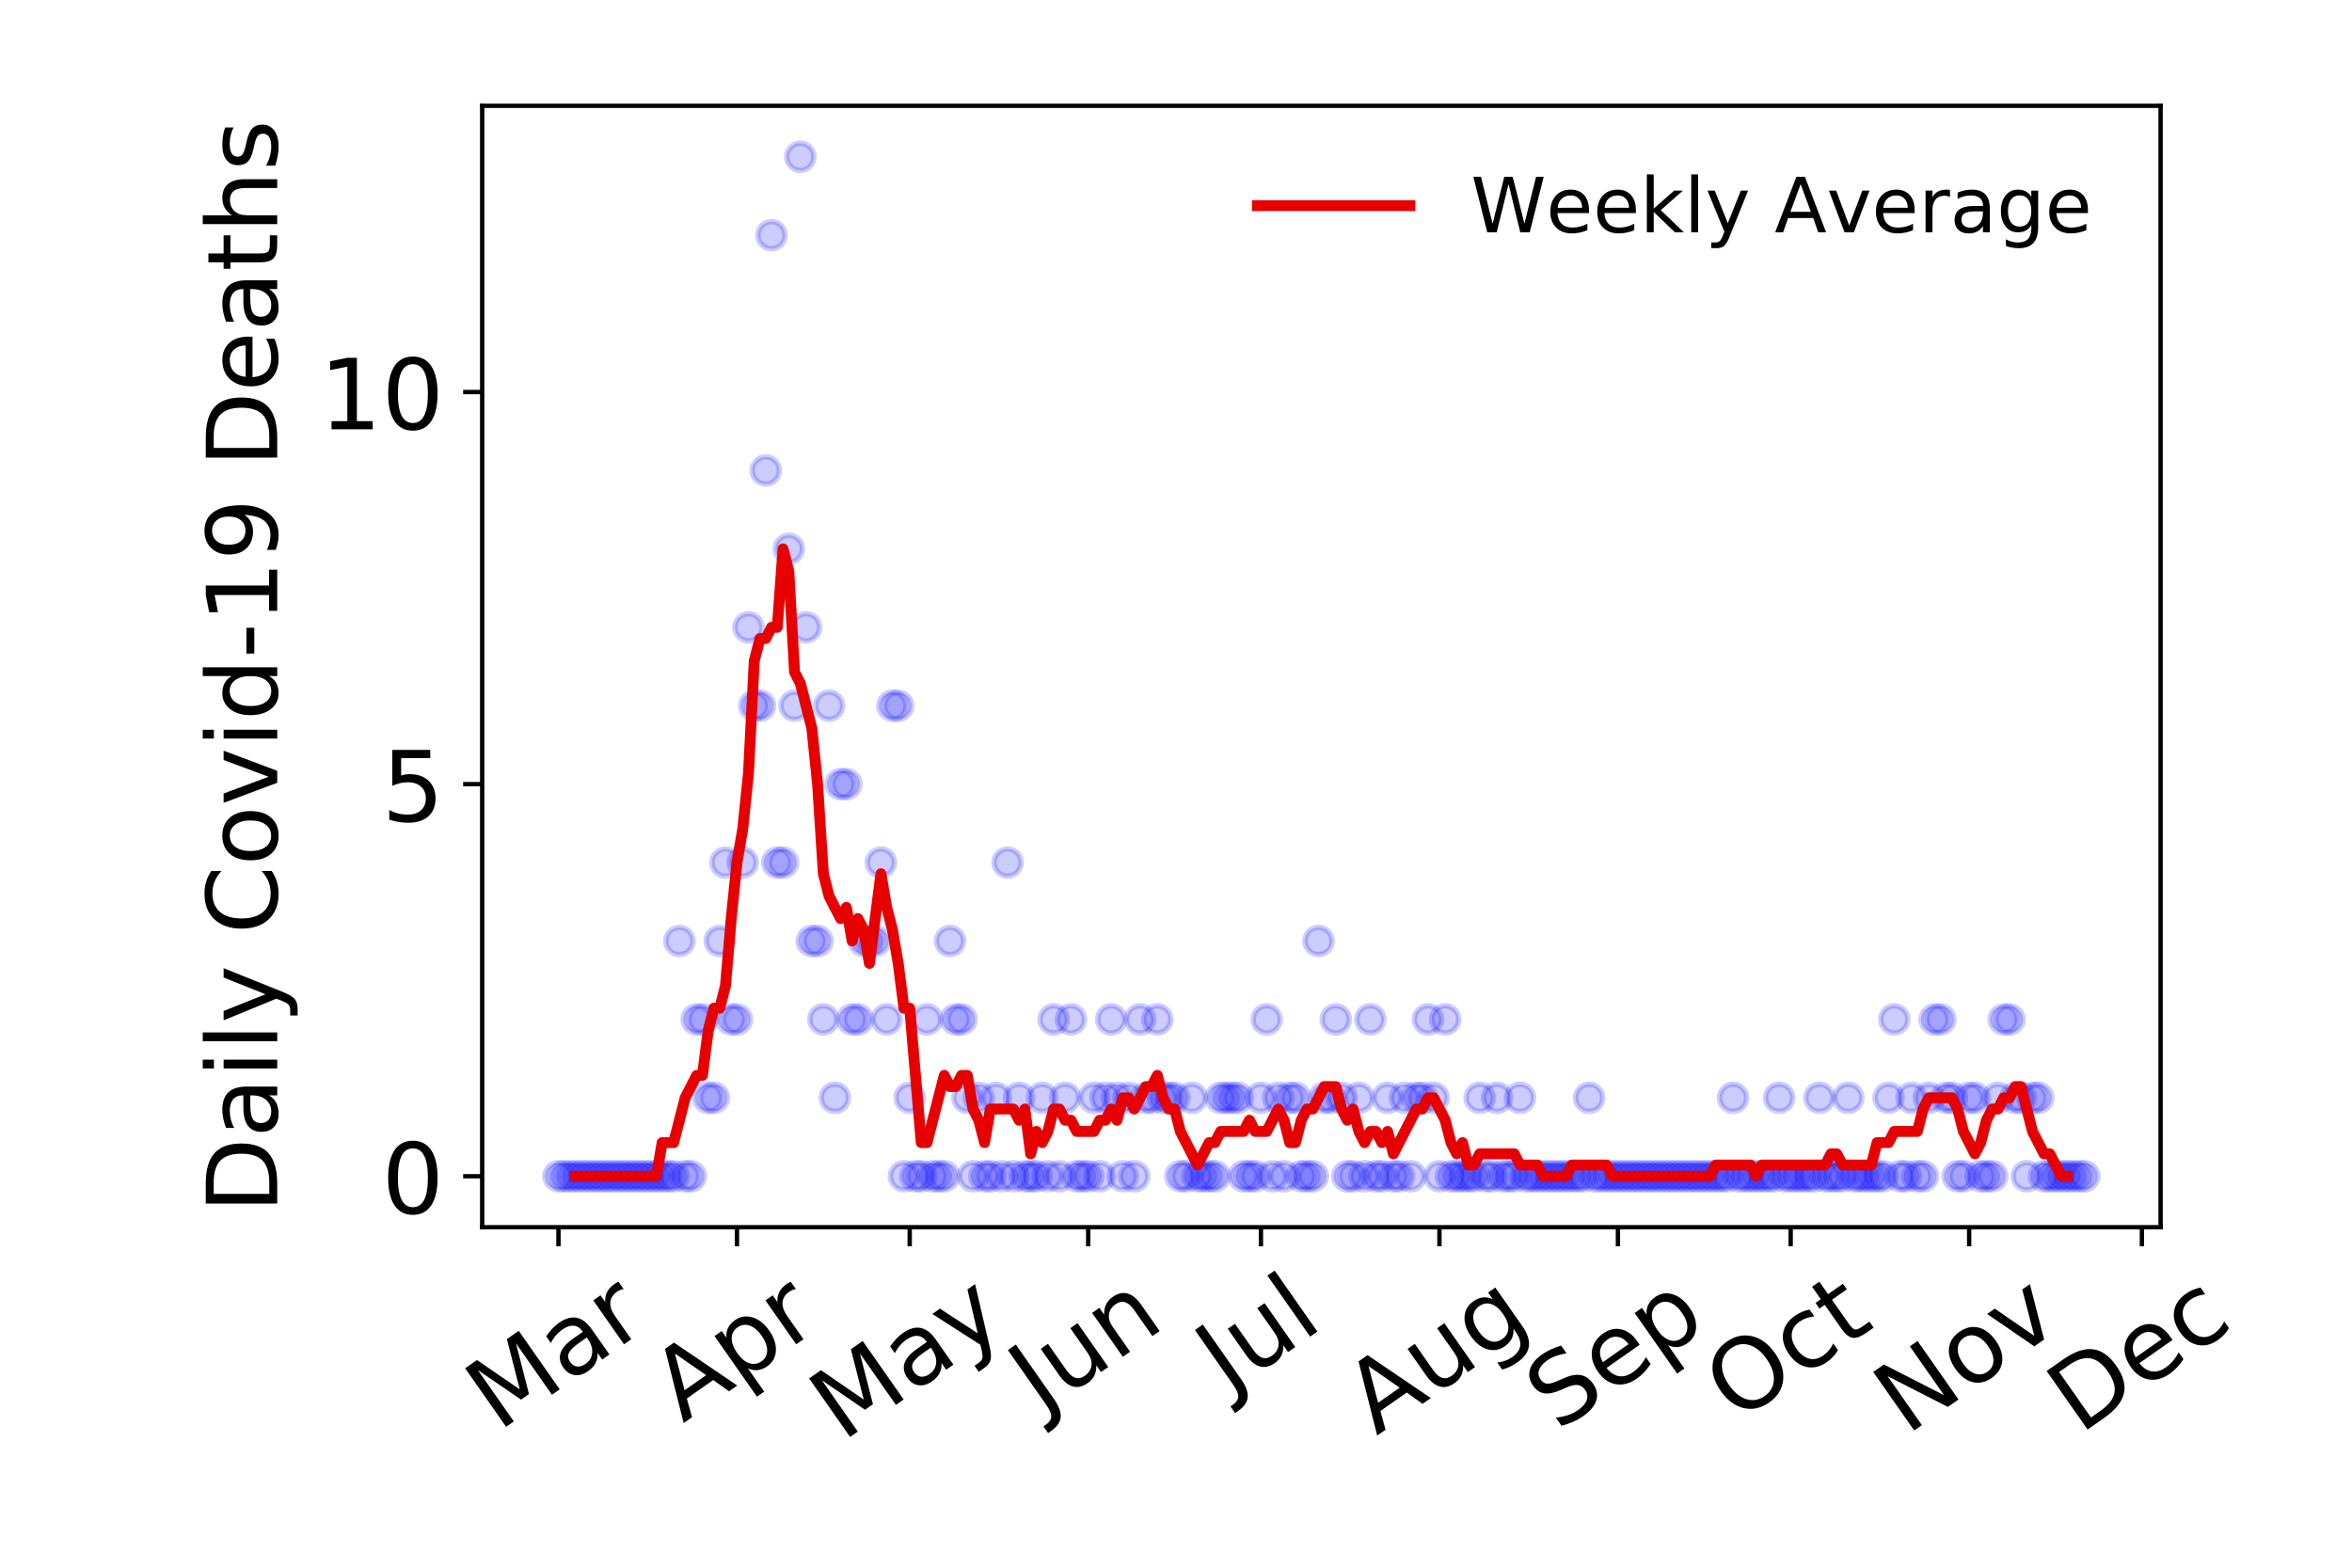 <?xml version="1.0" encoding="utf-8" standalone="no"?>
<!DOCTYPE svg PUBLIC "-//W3C//DTD SVG 1.1//EN"
  "http://www.w3.org/Graphics/SVG/1.1/DTD/svg11.dtd">
<!-- Created with matplotlib (https://matplotlib.org/) -->
<svg height="288pt" version="1.1" viewBox="0 0 432 288" width="432pt" xmlns="http://www.w3.org/2000/svg" xmlns:xlink="http://www.w3.org/1999/xlink">
 <defs>
  <style type="text/css">
*{stroke-linecap:butt;stroke-linejoin:round;}
  </style>
 </defs>
 <g id="figure_1">
  <g id="patch_1">
   <path d="M 0 288 
L 432 288 
L 432 0 
L 0 0 
z
" style="fill:#ffffff;"/>
  </g>
  <g id="axes_1">
   <g id="patch_2">
    <path d="M 88.565 225.45 
L 396.847 225.45 
L 396.847 19.44 
L 88.565 19.44 
z
" style="fill:#ffffff;"/>
   </g>
   <g id="matplotlib.axis_1">
    <g id="xtick_1">
     <g id="line2d_1">
      <defs>
       <path d="M 0 0 
L 0 3.5 
" id="m0f2dd676a8" style="stroke:#000000;stroke-width:0.8;"/>
      </defs>
      <g>
       <use style="stroke:#000000;stroke-width:0.8;" x="102.578" xlink:href="#m0f2dd676a8" y="225.45"/>
      </g>
     </g>
     <g id="text_1">
      <!-- Mar -->
      <defs>
       <path d="M 9.812 72.906 
L 24.516 72.906 
L 43.109 23.297 
L 61.812 72.906 
L 76.516 72.906 
L 76.516 0 
L 66.891 0 
L 66.891 64.016 
L 48.094 14.016 
L 38.188 14.016 
L 19.391 64.016 
L 19.391 0 
L 9.812 0 
z
" id="DejaVuSans-77"/>
       <path d="M 34.281 27.484 
Q 23.391 27.484 19.188 25 
Q 14.984 22.516 14.984 16.5 
Q 14.984 11.719 18.141 8.906 
Q 21.297 6.109 26.703 6.109 
Q 34.188 6.109 38.703 11.406 
Q 43.219 16.703 43.219 25.484 
L 43.219 27.484 
z
M 52.203 31.203 
L 52.203 0 
L 43.219 0 
L 43.219 8.297 
Q 40.141 3.328 35.547 0.953 
Q 30.953 -1.422 24.312 -1.422 
Q 15.922 -1.422 10.953 3.297 
Q 6 8.016 6 15.922 
Q 6 25.141 12.172 29.828 
Q 18.359 34.516 30.609 34.516 
L 43.219 34.516 
L 43.219 35.406 
Q 43.219 41.609 39.141 45 
Q 35.062 48.391 27.688 48.391 
Q 23 48.391 18.547 47.266 
Q 14.109 46.141 10.016 43.891 
L 10.016 52.203 
Q 14.938 54.109 19.578 55.047 
Q 24.219 56 28.609 56 
Q 40.484 56 46.344 49.844 
Q 52.203 43.703 52.203 31.203 
z
" id="DejaVuSans-97"/>
       <path d="M 41.109 46.297 
Q 39.594 47.172 37.812 47.578 
Q 36.031 48 33.891 48 
Q 26.266 48 22.188 43.047 
Q 18.109 38.094 18.109 28.812 
L 18.109 0 
L 9.078 0 
L 9.078 54.688 
L 18.109 54.688 
L 18.109 46.188 
Q 20.953 51.172 25.484 53.578 
Q 30.031 56 36.531 56 
Q 37.453 56 38.578 55.875 
Q 39.703 55.766 41.062 55.516 
z
" id="DejaVuSans-114"/>
      </defs>
      <g transform="translate(91.517 263.132)rotate(-35)scale(0.18 -0.18)">
       <use xlink:href="#DejaVuSans-77"/>
       <use x="86.279" xlink:href="#DejaVuSans-97"/>
       <use x="147.559" xlink:href="#DejaVuSans-114"/>
      </g>
     </g>
    </g>
    <g id="xtick_2">
     <g id="line2d_2">
      <g>
       <use style="stroke:#000000;stroke-width:0.8;" x="135.362" xlink:href="#m0f2dd676a8" y="225.45"/>
      </g>
     </g>
     <g id="text_2">
      <!-- Apr -->
      <defs>
       <path d="M 34.188 63.188 
L 20.797 26.906 
L 47.609 26.906 
z
M 28.609 72.906 
L 39.797 72.906 
L 67.578 0 
L 57.328 0 
L 50.688 18.703 
L 17.828 18.703 
L 11.188 0 
L 0.781 0 
z
" id="DejaVuSans-65"/>
       <path d="M 18.109 8.203 
L 18.109 -20.797 
L 9.078 -20.797 
L 9.078 54.688 
L 18.109 54.688 
L 18.109 46.391 
Q 20.953 51.266 25.266 53.625 
Q 29.594 56 35.594 56 
Q 45.562 56 51.781 48.094 
Q 58.016 40.188 58.016 27.297 
Q 58.016 14.406 51.781 6.484 
Q 45.562 -1.422 35.594 -1.422 
Q 29.594 -1.422 25.266 0.953 
Q 20.953 3.328 18.109 8.203 
z
M 48.688 27.297 
Q 48.688 37.203 44.609 42.844 
Q 40.531 48.484 33.406 48.484 
Q 26.266 48.484 22.188 42.844 
Q 18.109 37.203 18.109 27.297 
Q 18.109 17.391 22.188 11.75 
Q 26.266 6.109 33.406 6.109 
Q 40.531 6.109 44.609 11.75 
Q 48.688 17.391 48.688 27.297 
z
" id="DejaVuSans-112"/>
      </defs>
      <g transform="translate(125.457 261.514)rotate(-35)scale(0.18 -0.18)">
       <use xlink:href="#DejaVuSans-65"/>
       <use x="68.408" xlink:href="#DejaVuSans-112"/>
       <use x="131.885" xlink:href="#DejaVuSans-114"/>
      </g>
     </g>
    </g>
    <g id="xtick_3">
     <g id="line2d_3">
      <g>
       <use style="stroke:#000000;stroke-width:0.8;" x="167.09" xlink:href="#m0f2dd676a8" y="225.45"/>
      </g>
     </g>
     <g id="text_3">
      <!-- May -->
      <defs>
       <path d="M 32.172 -5.078 
Q 28.375 -14.844 24.75 -17.812 
Q 21.141 -20.797 15.094 -20.797 
L 7.906 -20.797 
L 7.906 -13.281 
L 13.188 -13.281 
Q 16.891 -13.281 18.938 -11.516 
Q 21 -9.766 23.484 -3.219 
L 25.094 0.875 
L 2.984 54.688 
L 12.5 54.688 
L 29.594 11.922 
L 46.688 54.688 
L 56.203 54.688 
z
" id="DejaVuSans-121"/>
      </defs>
      <g transform="translate(154.696 264.999)rotate(-35)scale(0.18 -0.18)">
       <use xlink:href="#DejaVuSans-77"/>
       <use x="86.279" xlink:href="#DejaVuSans-97"/>
       <use x="147.559" xlink:href="#DejaVuSans-121"/>
      </g>
     </g>
    </g>
    <g id="xtick_4">
     <g id="line2d_4">
      <g>
       <use style="stroke:#000000;stroke-width:0.8;" x="199.874" xlink:href="#m0f2dd676a8" y="225.45"/>
      </g>
     </g>
     <g id="text_4">
      <!-- Jun -->
      <defs>
       <path d="M 9.812 72.906 
L 19.672 72.906 
L 19.672 5.078 
Q 19.672 -8.109 14.672 -14.062 
Q 9.672 -20.016 -1.422 -20.016 
L -5.172 -20.016 
L -5.172 -11.719 
L -2.094 -11.719 
Q 4.438 -11.719 7.125 -8.047 
Q 9.812 -4.391 9.812 5.078 
z
" id="DejaVuSans-74"/>
       <path d="M 8.5 21.578 
L 8.5 54.688 
L 17.484 54.688 
L 17.484 21.922 
Q 17.484 14.156 20.5 10.266 
Q 23.531 6.391 29.594 6.391 
Q 36.859 6.391 41.078 11.031 
Q 45.312 15.672 45.312 23.688 
L 45.312 54.688 
L 54.297 54.688 
L 54.297 0 
L 45.312 0 
L 45.312 8.406 
Q 42.047 3.422 37.719 1 
Q 33.406 -1.422 27.688 -1.422 
Q 18.266 -1.422 13.375 4.438 
Q 8.5 10.297 8.5 21.578 
z
M 31.109 56 
z
" id="DejaVuSans-117"/>
       <path d="M 54.891 33.016 
L 54.891 0 
L 45.906 0 
L 45.906 32.719 
Q 45.906 40.484 42.875 44.328 
Q 39.844 48.188 33.797 48.188 
Q 26.516 48.188 22.312 43.547 
Q 18.109 38.922 18.109 30.906 
L 18.109 0 
L 9.078 0 
L 9.078 54.688 
L 18.109 54.688 
L 18.109 46.188 
Q 21.344 51.125 25.703 53.562 
Q 30.078 56 35.797 56 
Q 45.219 56 50.047 50.172 
Q 54.891 44.344 54.891 33.016 
z
" id="DejaVuSans-110"/>
      </defs>
      <g transform="translate(191.204 259.785)rotate(-35)scale(0.18 -0.18)">
       <use xlink:href="#DejaVuSans-74"/>
       <use x="29.492" xlink:href="#DejaVuSans-117"/>
       <use x="92.871" xlink:href="#DejaVuSans-110"/>
      </g>
     </g>
    </g>
    <g id="xtick_5">
     <g id="line2d_5">
      <g>
       <use style="stroke:#000000;stroke-width:0.8;" x="231.601" xlink:href="#m0f2dd676a8" y="225.45"/>
      </g>
     </g>
     <g id="text_5">
      <!-- Jul -->
      <defs>
       <path d="M 9.422 75.984 
L 18.406 75.984 
L 18.406 0 
L 9.422 0 
z
" id="DejaVuSans-108"/>
      </defs>
      <g transform="translate(225.555 256.11)rotate(-35)scale(0.18 -0.18)">
       <use xlink:href="#DejaVuSans-74"/>
       <use x="29.492" xlink:href="#DejaVuSans-117"/>
       <use x="92.871" xlink:href="#DejaVuSans-108"/>
      </g>
     </g>
    </g>
    <g id="xtick_6">
     <g id="line2d_6">
      <g>
       <use style="stroke:#000000;stroke-width:0.8;" x="264.386" xlink:href="#m0f2dd676a8" y="225.45"/>
      </g>
     </g>
     <g id="text_6">
      <!-- Aug -->
      <defs>
       <path d="M 45.406 27.984 
Q 45.406 37.75 41.375 43.109 
Q 37.359 48.484 30.078 48.484 
Q 22.859 48.484 18.828 43.109 
Q 14.797 37.75 14.797 27.984 
Q 14.797 18.266 18.828 12.891 
Q 22.859 7.516 30.078 7.516 
Q 37.359 7.516 41.375 12.891 
Q 45.406 18.266 45.406 27.984 
z
M 54.391 6.781 
Q 54.391 -7.172 48.188 -13.984 
Q 42 -20.797 29.203 -20.797 
Q 24.469 -20.797 20.266 -20.094 
Q 16.062 -19.391 12.109 -17.922 
L 12.109 -9.188 
Q 16.062 -11.328 19.922 -12.344 
Q 23.781 -13.375 27.781 -13.375 
Q 36.625 -13.375 41.016 -8.766 
Q 45.406 -4.156 45.406 5.172 
L 45.406 9.625 
Q 42.625 4.781 38.281 2.391 
Q 33.938 0 27.875 0 
Q 17.828 0 11.672 7.656 
Q 5.516 15.328 5.516 27.984 
Q 5.516 40.672 11.672 48.328 
Q 17.828 56 27.875 56 
Q 33.938 56 38.281 53.609 
Q 42.625 51.219 45.406 46.391 
L 45.406 54.688 
L 54.391 54.688 
z
" id="DejaVuSans-103"/>
      </defs>
      <g transform="translate(252.839 263.813)rotate(-35)scale(0.18 -0.18)">
       <use xlink:href="#DejaVuSans-65"/>
       <use x="68.408" xlink:href="#DejaVuSans-117"/>
       <use x="131.787" xlink:href="#DejaVuSans-103"/>
      </g>
     </g>
    </g>
    <g id="xtick_7">
     <g id="line2d_7">
      <g>
       <use style="stroke:#000000;stroke-width:0.8;" x="297.171" xlink:href="#m0f2dd676a8" y="225.45"/>
      </g>
     </g>
     <g id="text_7">
      <!-- Sep -->
      <defs>
       <path d="M 53.516 70.516 
L 53.516 60.891 
Q 47.906 63.578 42.922 64.891 
Q 37.938 66.219 33.297 66.219 
Q 25.25 66.219 20.875 63.094 
Q 16.5 59.969 16.5 54.203 
Q 16.5 49.359 19.406 46.891 
Q 22.312 44.438 30.422 42.922 
L 36.375 41.703 
Q 47.406 39.594 52.656 34.297 
Q 57.906 29 57.906 20.125 
Q 57.906 9.516 50.797 4.047 
Q 43.703 -1.422 29.984 -1.422 
Q 24.812 -1.422 18.969 -0.25 
Q 13.141 0.922 6.891 3.219 
L 6.891 13.375 
Q 12.891 10.016 18.656 8.297 
Q 24.422 6.594 29.984 6.594 
Q 38.422 6.594 43.016 9.906 
Q 47.609 13.234 47.609 19.391 
Q 47.609 24.75 44.312 27.781 
Q 41.016 30.812 33.5 32.328 
L 27.484 33.5 
Q 16.453 35.688 11.516 40.375 
Q 6.594 45.062 6.594 53.422 
Q 6.594 63.094 13.406 68.656 
Q 20.219 74.219 32.172 74.219 
Q 37.312 74.219 42.625 73.281 
Q 47.953 72.359 53.516 70.516 
z
" id="DejaVuSans-83"/>
       <path d="M 56.203 29.594 
L 56.203 25.203 
L 14.891 25.203 
Q 15.484 15.922 20.484 11.062 
Q 25.484 6.203 34.422 6.203 
Q 39.594 6.203 44.453 7.469 
Q 49.312 8.734 54.109 11.281 
L 54.109 2.781 
Q 49.266 0.734 44.188 -0.344 
Q 39.109 -1.422 33.891 -1.422 
Q 20.797 -1.422 13.156 6.188 
Q 5.516 13.812 5.516 26.812 
Q 5.516 40.234 12.766 48.109 
Q 20.016 56 32.328 56 
Q 43.359 56 49.781 48.891 
Q 56.203 41.797 56.203 29.594 
z
M 47.219 32.234 
Q 47.125 39.594 43.094 43.984 
Q 39.062 48.391 32.422 48.391 
Q 24.906 48.391 20.391 44.141 
Q 15.875 39.891 15.188 32.172 
z
" id="DejaVuSans-101"/>
      </defs>
      <g transform="translate(286.123 263.115)rotate(-35)scale(0.18 -0.18)">
       <use xlink:href="#DejaVuSans-83"/>
       <use x="63.477" xlink:href="#DejaVuSans-101"/>
       <use x="125" xlink:href="#DejaVuSans-112"/>
      </g>
     </g>
    </g>
    <g id="xtick_8">
     <g id="line2d_8">
      <g>
       <use style="stroke:#000000;stroke-width:0.8;" x="328.898" xlink:href="#m0f2dd676a8" y="225.45"/>
      </g>
     </g>
     <g id="text_8">
      <!-- Oct -->
      <defs>
       <path d="M 39.406 66.219 
Q 28.656 66.219 22.328 58.203 
Q 16.016 50.203 16.016 36.375 
Q 16.016 22.609 22.328 14.594 
Q 28.656 6.594 39.406 6.594 
Q 50.141 6.594 56.422 14.594 
Q 62.703 22.609 62.703 36.375 
Q 62.703 50.203 56.422 58.203 
Q 50.141 66.219 39.406 66.219 
z
M 39.406 74.219 
Q 54.734 74.219 63.906 63.938 
Q 73.094 53.656 73.094 36.375 
Q 73.094 19.141 63.906 8.859 
Q 54.734 -1.422 39.406 -1.422 
Q 24.031 -1.422 14.812 8.828 
Q 5.609 19.094 5.609 36.375 
Q 5.609 53.656 14.812 63.938 
Q 24.031 74.219 39.406 74.219 
z
" id="DejaVuSans-79"/>
       <path d="M 48.781 52.594 
L 48.781 44.188 
Q 44.969 46.297 41.141 47.344 
Q 37.312 48.391 33.406 48.391 
Q 24.656 48.391 19.812 42.844 
Q 14.984 37.312 14.984 27.297 
Q 14.984 17.281 19.812 11.734 
Q 24.656 6.203 33.406 6.203 
Q 37.312 6.203 41.141 7.25 
Q 44.969 8.297 48.781 10.406 
L 48.781 2.094 
Q 45.016 0.344 40.984 -0.531 
Q 36.969 -1.422 32.422 -1.422 
Q 20.062 -1.422 12.781 6.344 
Q 5.516 14.109 5.516 27.297 
Q 5.516 40.672 12.859 48.328 
Q 20.219 56 33.016 56 
Q 37.156 56 41.109 55.141 
Q 45.062 54.297 48.781 52.594 
z
" id="DejaVuSans-99"/>
       <path d="M 18.312 70.219 
L 18.312 54.688 
L 36.812 54.688 
L 36.812 47.703 
L 18.312 47.703 
L 18.312 18.016 
Q 18.312 11.328 20.141 9.422 
Q 21.969 7.516 27.594 7.516 
L 36.812 7.516 
L 36.812 0 
L 27.594 0 
Q 17.188 0 13.234 3.875 
Q 9.281 7.766 9.281 18.016 
L 9.281 47.703 
L 2.688 47.703 
L 2.688 54.688 
L 9.281 54.688 
L 9.281 70.219 
z
" id="DejaVuSans-116"/>
      </defs>
      <g transform="translate(318.999 261.505)rotate(-35)scale(0.18 -0.18)">
       <use xlink:href="#DejaVuSans-79"/>
       <use x="78.711" xlink:href="#DejaVuSans-99"/>
       <use x="133.691" xlink:href="#DejaVuSans-116"/>
      </g>
     </g>
    </g>
    <g id="xtick_9">
     <g id="line2d_9">
      <g>
       <use style="stroke:#000000;stroke-width:0.8;" x="361.682" xlink:href="#m0f2dd676a8" y="225.45"/>
      </g>
     </g>
     <g id="text_9">
      <!-- Nov -->
      <defs>
       <path d="M 9.812 72.906 
L 23.094 72.906 
L 55.422 11.922 
L 55.422 72.906 
L 64.984 72.906 
L 64.984 0 
L 51.703 0 
L 19.391 60.984 
L 19.391 0 
L 9.812 0 
z
" id="DejaVuSans-78"/>
       <path d="M 30.609 48.391 
Q 23.391 48.391 19.188 42.75 
Q 14.984 37.109 14.984 27.297 
Q 14.984 17.484 19.156 11.844 
Q 23.344 6.203 30.609 6.203 
Q 37.797 6.203 41.984 11.859 
Q 46.188 17.531 46.188 27.297 
Q 46.188 37.016 41.984 42.703 
Q 37.797 48.391 30.609 48.391 
z
M 30.609 56 
Q 42.328 56 49.016 48.375 
Q 55.719 40.766 55.719 27.297 
Q 55.719 13.875 49.016 6.219 
Q 42.328 -1.422 30.609 -1.422 
Q 18.844 -1.422 12.172 6.219 
Q 5.516 13.875 5.516 27.297 
Q 5.516 40.766 12.172 48.375 
Q 18.844 56 30.609 56 
z
" id="DejaVuSans-111"/>
       <path d="M 2.984 54.688 
L 12.5 54.688 
L 29.594 8.797 
L 46.688 54.688 
L 56.203 54.688 
L 35.688 0 
L 23.484 0 
z
" id="DejaVuSans-118"/>
      </defs>
      <g transform="translate(350.141 263.805)rotate(-35)scale(0.18 -0.18)">
       <use xlink:href="#DejaVuSans-78"/>
       <use x="74.805" xlink:href="#DejaVuSans-111"/>
       <use x="135.986" xlink:href="#DejaVuSans-118"/>
      </g>
     </g>
    </g>
    <g id="xtick_10">
     <g id="line2d_10">
      <g>
       <use style="stroke:#000000;stroke-width:0.8;" x="393.41" xlink:href="#m0f2dd676a8" y="225.45"/>
      </g>
     </g>
     <g id="text_10">
      <!-- Dec -->
      <defs>
       <path d="M 19.672 64.797 
L 19.672 8.109 
L 31.594 8.109 
Q 46.688 8.109 53.688 14.938 
Q 60.688 21.781 60.688 36.531 
Q 60.688 51.172 53.688 57.984 
Q 46.688 64.797 31.594 64.797 
z
M 9.812 72.906 
L 30.078 72.906 
Q 51.266 72.906 61.172 64.094 
Q 71.094 55.281 71.094 36.531 
Q 71.094 17.672 61.125 8.828 
Q 51.172 0 30.078 0 
L 9.812 0 
z
" id="DejaVuSans-68"/>
      </defs>
      <g transform="translate(381.992 263.633)rotate(-35)scale(0.18 -0.18)">
       <use xlink:href="#DejaVuSans-68"/>
       <use x="77.002" xlink:href="#DejaVuSans-101"/>
       <use x="138.525" xlink:href="#DejaVuSans-99"/>
      </g>
     </g>
    </g>
   </g>
   <g id="matplotlib.axis_2">
    <g id="ytick_1">
     <g id="line2d_11">
      <defs>
       <path d="M 0 0 
L -3.5 0 
" id="m7d189dadbc" style="stroke:#000000;stroke-width:0.8;"/>
      </defs>
      <g>
       <use style="stroke:#000000;stroke-width:0.8;" x="88.565" xlink:href="#m7d189dadbc" y="216.085"/>
      </g>
     </g>
     <g id="text_11">
      <!-- 0 -->
      <defs>
       <path d="M 31.781 66.406 
Q 24.172 66.406 20.328 58.906 
Q 16.5 51.422 16.5 36.375 
Q 16.5 21.391 20.328 13.891 
Q 24.172 6.391 31.781 6.391 
Q 39.453 6.391 43.281 13.891 
Q 47.125 21.391 47.125 36.375 
Q 47.125 51.422 43.281 58.906 
Q 39.453 66.406 31.781 66.406 
z
M 31.781 74.219 
Q 44.047 74.219 50.516 64.516 
Q 56.984 54.828 56.984 36.375 
Q 56.984 17.969 50.516 8.266 
Q 44.047 -1.422 31.781 -1.422 
Q 19.531 -1.422 13.062 8.266 
Q 6.594 17.969 6.594 36.375 
Q 6.594 54.828 13.062 64.516 
Q 19.531 74.219 31.781 74.219 
z
" id="DejaVuSans-48"/>
      </defs>
      <g transform="translate(70.112 222.924)scale(0.18 -0.18)">
       <use xlink:href="#DejaVuSans-48"/>
      </g>
     </g>
    </g>
    <g id="ytick_2">
     <g id="line2d_12">
      <g>
       <use style="stroke:#000000;stroke-width:0.8;" x="88.565" xlink:href="#m7d189dadbc" y="144.054"/>
      </g>
     </g>
     <g id="text_12">
      <!-- 5 -->
      <defs>
       <path d="M 10.797 72.906 
L 49.516 72.906 
L 49.516 64.594 
L 19.828 64.594 
L 19.828 46.734 
Q 21.969 47.469 24.109 47.828 
Q 26.266 48.188 28.422 48.188 
Q 40.625 48.188 47.75 41.5 
Q 54.891 34.812 54.891 23.391 
Q 54.891 11.625 47.562 5.094 
Q 40.234 -1.422 26.906 -1.422 
Q 22.312 -1.422 17.547 -0.641 
Q 12.797 0.141 7.719 1.703 
L 7.719 11.625 
Q 12.109 9.234 16.797 8.062 
Q 21.484 6.891 26.703 6.891 
Q 35.156 6.891 40.078 11.328 
Q 45.016 15.766 45.016 23.391 
Q 45.016 31 40.078 35.438 
Q 35.156 39.891 26.703 39.891 
Q 22.75 39.891 18.812 39.016 
Q 14.891 38.141 10.797 36.281 
z
" id="DejaVuSans-53"/>
      </defs>
      <g transform="translate(70.112 150.893)scale(0.18 -0.18)">
       <use xlink:href="#DejaVuSans-53"/>
      </g>
     </g>
    </g>
    <g id="ytick_3">
     <g id="line2d_13">
      <g>
       <use style="stroke:#000000;stroke-width:0.8;" x="88.565" xlink:href="#m7d189dadbc" y="72.023"/>
      </g>
     </g>
     <g id="text_13">
      <!-- 10 -->
      <defs>
       <path d="M 12.406 8.297 
L 28.516 8.297 
L 28.516 63.922 
L 10.984 60.406 
L 10.984 69.391 
L 28.422 72.906 
L 38.281 72.906 
L 38.281 8.297 
L 54.391 8.297 
L 54.391 0 
L 12.406 0 
z
" id="DejaVuSans-49"/>
      </defs>
      <g transform="translate(58.66 78.861)scale(0.18 -0.18)">
       <use xlink:href="#DejaVuSans-49"/>
       <use x="63.623" xlink:href="#DejaVuSans-48"/>
      </g>
     </g>
    </g>
    <g id="text_14">
     <!-- Daily Covid-19 Deaths -->
     <defs>
      <path d="M 9.422 54.688 
L 18.406 54.688 
L 18.406 0 
L 9.422 0 
z
M 9.422 75.984 
L 18.406 75.984 
L 18.406 64.594 
L 9.422 64.594 
z
" id="DejaVuSans-105"/>
      <path id="DejaVuSans-32"/>
      <path d="M 64.406 67.281 
L 64.406 56.891 
Q 59.422 61.531 53.781 63.812 
Q 48.141 66.109 41.797 66.109 
Q 29.297 66.109 22.656 58.469 
Q 16.016 50.828 16.016 36.375 
Q 16.016 21.969 22.656 14.328 
Q 29.297 6.688 41.797 6.688 
Q 48.141 6.688 53.781 8.984 
Q 59.422 11.281 64.406 15.922 
L 64.406 5.609 
Q 59.234 2.094 53.438 0.328 
Q 47.656 -1.422 41.219 -1.422 
Q 24.656 -1.422 15.125 8.703 
Q 5.609 18.844 5.609 36.375 
Q 5.609 53.953 15.125 64.078 
Q 24.656 74.219 41.219 74.219 
Q 47.75 74.219 53.531 72.484 
Q 59.328 70.75 64.406 67.281 
z
" id="DejaVuSans-67"/>
      <path d="M 45.406 46.391 
L 45.406 75.984 
L 54.391 75.984 
L 54.391 0 
L 45.406 0 
L 45.406 8.203 
Q 42.578 3.328 38.25 0.953 
Q 33.938 -1.422 27.875 -1.422 
Q 17.969 -1.422 11.734 6.484 
Q 5.516 14.406 5.516 27.297 
Q 5.516 40.188 11.734 48.094 
Q 17.969 56 27.875 56 
Q 33.938 56 38.25 53.625 
Q 42.578 51.266 45.406 46.391 
z
M 14.797 27.297 
Q 14.797 17.391 18.875 11.75 
Q 22.953 6.109 30.078 6.109 
Q 37.203 6.109 41.297 11.75 
Q 45.406 17.391 45.406 27.297 
Q 45.406 37.203 41.297 42.844 
Q 37.203 48.484 30.078 48.484 
Q 22.953 48.484 18.875 42.844 
Q 14.797 37.203 14.797 27.297 
z
" id="DejaVuSans-100"/>
      <path d="M 4.891 31.391 
L 31.203 31.391 
L 31.203 23.391 
L 4.891 23.391 
z
" id="DejaVuSans-45"/>
      <path d="M 10.984 1.516 
L 10.984 10.5 
Q 14.703 8.734 18.5 7.812 
Q 22.312 6.891 25.984 6.891 
Q 35.75 6.891 40.891 13.453 
Q 46.047 20.016 46.781 33.406 
Q 43.953 29.203 39.594 26.953 
Q 35.25 24.703 29.984 24.703 
Q 19.047 24.703 12.672 31.312 
Q 6.297 37.938 6.297 49.422 
Q 6.297 60.641 12.938 67.422 
Q 19.578 74.219 30.609 74.219 
Q 43.266 74.219 49.922 64.516 
Q 56.594 54.828 56.594 36.375 
Q 56.594 19.141 48.406 8.859 
Q 40.234 -1.422 26.422 -1.422 
Q 22.703 -1.422 18.891 -0.688 
Q 15.094 0.047 10.984 1.516 
z
M 30.609 32.422 
Q 37.25 32.422 41.125 36.953 
Q 45.016 41.5 45.016 49.422 
Q 45.016 57.281 41.125 61.844 
Q 37.25 66.406 30.609 66.406 
Q 23.969 66.406 20.094 61.844 
Q 16.219 57.281 16.219 49.422 
Q 16.219 41.5 20.094 36.953 
Q 23.969 32.422 30.609 32.422 
z
" id="DejaVuSans-57"/>
      <path d="M 54.891 33.016 
L 54.891 0 
L 45.906 0 
L 45.906 32.719 
Q 45.906 40.484 42.875 44.328 
Q 39.844 48.188 33.797 48.188 
Q 26.516 48.188 22.312 43.547 
Q 18.109 38.922 18.109 30.906 
L 18.109 0 
L 9.078 0 
L 9.078 75.984 
L 18.109 75.984 
L 18.109 46.188 
Q 21.344 51.125 25.703 53.562 
Q 30.078 56 35.797 56 
Q 45.219 56 50.047 50.172 
Q 54.891 44.344 54.891 33.016 
z
" id="DejaVuSans-104"/>
      <path d="M 44.281 53.078 
L 44.281 44.578 
Q 40.484 46.531 36.375 47.5 
Q 32.281 48.484 27.875 48.484 
Q 21.188 48.484 17.844 46.438 
Q 14.5 44.391 14.5 40.281 
Q 14.5 37.156 16.891 35.375 
Q 19.281 33.594 26.516 31.984 
L 29.594 31.297 
Q 39.156 29.25 43.188 25.516 
Q 47.219 21.781 47.219 15.094 
Q 47.219 7.469 41.188 3.016 
Q 35.156 -1.422 24.609 -1.422 
Q 20.219 -1.422 15.453 -0.562 
Q 10.688 0.297 5.422 2 
L 5.422 11.281 
Q 10.406 8.688 15.234 7.391 
Q 20.062 6.109 24.812 6.109 
Q 31.156 6.109 34.562 8.281 
Q 37.984 10.453 37.984 14.406 
Q 37.984 18.062 35.516 20.016 
Q 33.062 21.969 24.703 23.781 
L 21.578 24.516 
Q 13.234 26.266 9.516 29.906 
Q 5.812 33.547 5.812 39.891 
Q 5.812 47.609 11.281 51.797 
Q 16.75 56 26.812 56 
Q 31.781 56 36.172 55.266 
Q 40.578 54.547 44.281 53.078 
z
" id="DejaVuSans-115"/>
     </defs>
     <g transform="translate(50.917 222.874)rotate(-90)scale(0.18 -0.18)">
      <use xlink:href="#DejaVuSans-68"/>
      <use x="77.002" xlink:href="#DejaVuSans-97"/>
      <use x="138.281" xlink:href="#DejaVuSans-105"/>
      <use x="166.064" xlink:href="#DejaVuSans-108"/>
      <use x="193.848" xlink:href="#DejaVuSans-121"/>
      <use x="253.027" xlink:href="#DejaVuSans-32"/>
      <use x="284.814" xlink:href="#DejaVuSans-67"/>
      <use x="354.639" xlink:href="#DejaVuSans-111"/>
      <use x="415.82" xlink:href="#DejaVuSans-118"/>
      <use x="475" xlink:href="#DejaVuSans-105"/>
      <use x="502.783" xlink:href="#DejaVuSans-100"/>
      <use x="566.26" xlink:href="#DejaVuSans-45"/>
      <use x="602.344" xlink:href="#DejaVuSans-49"/>
      <use x="665.967" xlink:href="#DejaVuSans-57"/>
      <use x="729.59" xlink:href="#DejaVuSans-32"/>
      <use x="761.377" xlink:href="#DejaVuSans-68"/>
      <use x="838.379" xlink:href="#DejaVuSans-101"/>
      <use x="899.902" xlink:href="#DejaVuSans-97"/>
      <use x="961.182" xlink:href="#DejaVuSans-116"/>
      <use x="1000.391" xlink:href="#DejaVuSans-104"/>
      <use x="1063.77" xlink:href="#DejaVuSans-115"/>
     </g>
    </g>
   </g>
   <g id="line2d_14">
    <defs>
     <path d="M 0 2.5 
C 0.663 2.5 1.299 2.237 1.768 1.768 
C 2.237 1.299 2.5 0.663 2.5 0 
C 2.5 -0.663 2.237 -1.299 1.768 -1.768 
C 1.299 -2.237 0.663 -2.5 0 -2.5 
C -0.663 -2.5 -1.299 -2.237 -1.768 -1.768 
C -2.237 -1.299 -2.5 -0.663 -2.5 0 
C -2.5 0.663 -2.237 1.299 -1.768 1.768 
C -1.299 2.237 -0.663 2.5 0 2.5 
z
" id="mbea7a0a4bb" style="stroke:#0000ff;stroke-opacity:0.2;"/>
    </defs>
    <g clip-path="url(#p0980e18526)">
     <use style="fill:#0000ff;fill-opacity:0.2;stroke:#0000ff;stroke-opacity:0.2;" x="102.578" xlink:href="#mbea7a0a4bb" y="216.085"/>
     <use style="fill:#0000ff;fill-opacity:0.2;stroke:#0000ff;stroke-opacity:0.2;" x="103.635" xlink:href="#mbea7a0a4bb" y="216.085"/>
     <use style="fill:#0000ff;fill-opacity:0.2;stroke:#0000ff;stroke-opacity:0.2;" x="104.693" xlink:href="#mbea7a0a4bb" y="216.085"/>
     <use style="fill:#0000ff;fill-opacity:0.2;stroke:#0000ff;stroke-opacity:0.2;" x="105.751" xlink:href="#mbea7a0a4bb" y="216.085"/>
     <use style="fill:#0000ff;fill-opacity:0.2;stroke:#0000ff;stroke-opacity:0.2;" x="106.808" xlink:href="#mbea7a0a4bb" y="216.085"/>
     <use style="fill:#0000ff;fill-opacity:0.2;stroke:#0000ff;stroke-opacity:0.2;" x="107.866" xlink:href="#mbea7a0a4bb" y="216.085"/>
     <use style="fill:#0000ff;fill-opacity:0.2;stroke:#0000ff;stroke-opacity:0.2;" x="108.923" xlink:href="#mbea7a0a4bb" y="216.085"/>
     <use style="fill:#0000ff;fill-opacity:0.2;stroke:#0000ff;stroke-opacity:0.2;" x="109.981" xlink:href="#mbea7a0a4bb" y="216.085"/>
     <use style="fill:#0000ff;fill-opacity:0.2;stroke:#0000ff;stroke-opacity:0.2;" x="111.038" xlink:href="#mbea7a0a4bb" y="216.085"/>
     <use style="fill:#0000ff;fill-opacity:0.2;stroke:#0000ff;stroke-opacity:0.2;" x="112.096" xlink:href="#mbea7a0a4bb" y="216.085"/>
     <use style="fill:#0000ff;fill-opacity:0.2;stroke:#0000ff;stroke-opacity:0.2;" x="113.153" xlink:href="#mbea7a0a4bb" y="216.085"/>
     <use style="fill:#0000ff;fill-opacity:0.2;stroke:#0000ff;stroke-opacity:0.2;" x="114.211" xlink:href="#mbea7a0a4bb" y="216.085"/>
     <use style="fill:#0000ff;fill-opacity:0.2;stroke:#0000ff;stroke-opacity:0.2;" x="115.269" xlink:href="#mbea7a0a4bb" y="216.085"/>
     <use style="fill:#0000ff;fill-opacity:0.2;stroke:#0000ff;stroke-opacity:0.2;" x="116.326" xlink:href="#mbea7a0a4bb" y="216.085"/>
     <use style="fill:#0000ff;fill-opacity:0.2;stroke:#0000ff;stroke-opacity:0.2;" x="117.384" xlink:href="#mbea7a0a4bb" y="216.085"/>
     <use style="fill:#0000ff;fill-opacity:0.2;stroke:#0000ff;stroke-opacity:0.2;" x="118.441" xlink:href="#mbea7a0a4bb" y="216.085"/>
     <use style="fill:#0000ff;fill-opacity:0.2;stroke:#0000ff;stroke-opacity:0.2;" x="119.499" xlink:href="#mbea7a0a4bb" y="216.085"/>
     <use style="fill:#0000ff;fill-opacity:0.2;stroke:#0000ff;stroke-opacity:0.2;" x="120.556" xlink:href="#mbea7a0a4bb" y="216.085"/>
     <use style="fill:#0000ff;fill-opacity:0.2;stroke:#0000ff;stroke-opacity:0.2;" x="121.614" xlink:href="#mbea7a0a4bb" y="216.085"/>
     <use style="fill:#0000ff;fill-opacity:0.2;stroke:#0000ff;stroke-opacity:0.2;" x="122.672" xlink:href="#mbea7a0a4bb" y="216.085"/>
     <use style="fill:#0000ff;fill-opacity:0.2;stroke:#0000ff;stroke-opacity:0.2;" x="123.729" xlink:href="#mbea7a0a4bb" y="216.085"/>
     <use style="fill:#0000ff;fill-opacity:0.2;stroke:#0000ff;stroke-opacity:0.2;" x="124.787" xlink:href="#mbea7a0a4bb" y="172.867"/>
     <use style="fill:#0000ff;fill-opacity:0.2;stroke:#0000ff;stroke-opacity:0.2;" x="125.844" xlink:href="#mbea7a0a4bb" y="216.085"/>
     <use style="fill:#0000ff;fill-opacity:0.2;stroke:#0000ff;stroke-opacity:0.2;" x="126.902" xlink:href="#mbea7a0a4bb" y="216.085"/>
     <use style="fill:#0000ff;fill-opacity:0.2;stroke:#0000ff;stroke-opacity:0.2;" x="127.959" xlink:href="#mbea7a0a4bb" y="187.273"/>
     <use style="fill:#0000ff;fill-opacity:0.2;stroke:#0000ff;stroke-opacity:0.2;" x="129.017" xlink:href="#mbea7a0a4bb" y="187.273"/>
     <use style="fill:#0000ff;fill-opacity:0.2;stroke:#0000ff;stroke-opacity:0.2;" x="130.075" xlink:href="#mbea7a0a4bb" y="201.679"/>
     <use style="fill:#0000ff;fill-opacity:0.2;stroke:#0000ff;stroke-opacity:0.2;" x="131.132" xlink:href="#mbea7a0a4bb" y="201.679"/>
     <use style="fill:#0000ff;fill-opacity:0.2;stroke:#0000ff;stroke-opacity:0.2;" x="132.19" xlink:href="#mbea7a0a4bb" y="172.867"/>
     <use style="fill:#0000ff;fill-opacity:0.2;stroke:#0000ff;stroke-opacity:0.2;" x="133.247" xlink:href="#mbea7a0a4bb" y="158.46"/>
     <use style="fill:#0000ff;fill-opacity:0.2;stroke:#0000ff;stroke-opacity:0.2;" x="134.305" xlink:href="#mbea7a0a4bb" y="187.273"/>
     <use style="fill:#0000ff;fill-opacity:0.2;stroke:#0000ff;stroke-opacity:0.2;" x="135.362" xlink:href="#mbea7a0a4bb" y="187.273"/>
     <use style="fill:#0000ff;fill-opacity:0.2;stroke:#0000ff;stroke-opacity:0.2;" x="136.42" xlink:href="#mbea7a0a4bb" y="158.46"/>
     <use style="fill:#0000ff;fill-opacity:0.2;stroke:#0000ff;stroke-opacity:0.2;" x="137.478" xlink:href="#mbea7a0a4bb" y="115.242"/>
     <use style="fill:#0000ff;fill-opacity:0.2;stroke:#0000ff;stroke-opacity:0.2;" x="138.535" xlink:href="#mbea7a0a4bb" y="129.648"/>
     <use style="fill:#0000ff;fill-opacity:0.2;stroke:#0000ff;stroke-opacity:0.2;" x="139.593" xlink:href="#mbea7a0a4bb" y="129.648"/>
     <use style="fill:#0000ff;fill-opacity:0.2;stroke:#0000ff;stroke-opacity:0.2;" x="140.65" xlink:href="#mbea7a0a4bb" y="86.429"/>
     <use style="fill:#0000ff;fill-opacity:0.2;stroke:#0000ff;stroke-opacity:0.2;" x="141.708" xlink:href="#mbea7a0a4bb" y="43.21"/>
     <use style="fill:#0000ff;fill-opacity:0.2;stroke:#0000ff;stroke-opacity:0.2;" x="142.765" xlink:href="#mbea7a0a4bb" y="158.46"/>
     <use style="fill:#0000ff;fill-opacity:0.2;stroke:#0000ff;stroke-opacity:0.2;" x="143.823" xlink:href="#mbea7a0a4bb" y="158.46"/>
     <use style="fill:#0000ff;fill-opacity:0.2;stroke:#0000ff;stroke-opacity:0.2;" x="144.881" xlink:href="#mbea7a0a4bb" y="100.835"/>
     <use style="fill:#0000ff;fill-opacity:0.2;stroke:#0000ff;stroke-opacity:0.2;" x="145.938" xlink:href="#mbea7a0a4bb" y="129.648"/>
     <use style="fill:#0000ff;fill-opacity:0.2;stroke:#0000ff;stroke-opacity:0.2;" x="146.996" xlink:href="#mbea7a0a4bb" y="28.804"/>
     <use style="fill:#0000ff;fill-opacity:0.2;stroke:#0000ff;stroke-opacity:0.2;" x="148.053" xlink:href="#mbea7a0a4bb" y="115.242"/>
     <use style="fill:#0000ff;fill-opacity:0.2;stroke:#0000ff;stroke-opacity:0.2;" x="149.111" xlink:href="#mbea7a0a4bb" y="172.867"/>
     <use style="fill:#0000ff;fill-opacity:0.2;stroke:#0000ff;stroke-opacity:0.2;" x="150.168" xlink:href="#mbea7a0a4bb" y="172.867"/>
     <use style="fill:#0000ff;fill-opacity:0.2;stroke:#0000ff;stroke-opacity:0.2;" x="151.226" xlink:href="#mbea7a0a4bb" y="187.273"/>
     <use style="fill:#0000ff;fill-opacity:0.2;stroke:#0000ff;stroke-opacity:0.2;" x="152.284" xlink:href="#mbea7a0a4bb" y="129.648"/>
     <use style="fill:#0000ff;fill-opacity:0.2;stroke:#0000ff;stroke-opacity:0.2;" x="153.341" xlink:href="#mbea7a0a4bb" y="201.679"/>
     <use style="fill:#0000ff;fill-opacity:0.2;stroke:#0000ff;stroke-opacity:0.2;" x="154.399" xlink:href="#mbea7a0a4bb" y="144.054"/>
     <use style="fill:#0000ff;fill-opacity:0.2;stroke:#0000ff;stroke-opacity:0.2;" x="155.456" xlink:href="#mbea7a0a4bb" y="144.054"/>
     <use style="fill:#0000ff;fill-opacity:0.2;stroke:#0000ff;stroke-opacity:0.2;" x="156.514" xlink:href="#mbea7a0a4bb" y="187.273"/>
     <use style="fill:#0000ff;fill-opacity:0.2;stroke:#0000ff;stroke-opacity:0.2;" x="157.571" xlink:href="#mbea7a0a4bb" y="187.273"/>
     <use style="fill:#0000ff;fill-opacity:0.2;stroke:#0000ff;stroke-opacity:0.2;" x="158.629" xlink:href="#mbea7a0a4bb" y="172.867"/>
     <use style="fill:#0000ff;fill-opacity:0.2;stroke:#0000ff;stroke-opacity:0.2;" x="159.687" xlink:href="#mbea7a0a4bb" y="172.867"/>
     <use style="fill:#0000ff;fill-opacity:0.2;stroke:#0000ff;stroke-opacity:0.2;" x="160.744" xlink:href="#mbea7a0a4bb" y="172.867"/>
     <use style="fill:#0000ff;fill-opacity:0.2;stroke:#0000ff;stroke-opacity:0.2;" x="161.802" xlink:href="#mbea7a0a4bb" y="158.46"/>
     <use style="fill:#0000ff;fill-opacity:0.2;stroke:#0000ff;stroke-opacity:0.2;" x="162.859" xlink:href="#mbea7a0a4bb" y="187.273"/>
     <use style="fill:#0000ff;fill-opacity:0.2;stroke:#0000ff;stroke-opacity:0.2;" x="163.917" xlink:href="#mbea7a0a4bb" y="129.648"/>
     <use style="fill:#0000ff;fill-opacity:0.2;stroke:#0000ff;stroke-opacity:0.2;" x="164.974" xlink:href="#mbea7a0a4bb" y="129.648"/>
     <use style="fill:#0000ff;fill-opacity:0.2;stroke:#0000ff;stroke-opacity:0.2;" x="166.032" xlink:href="#mbea7a0a4bb" y="216.085"/>
     <use style="fill:#0000ff;fill-opacity:0.2;stroke:#0000ff;stroke-opacity:0.2;" x="167.09" xlink:href="#mbea7a0a4bb" y="201.679"/>
     <use style="fill:#0000ff;fill-opacity:0.2;stroke:#0000ff;stroke-opacity:0.2;" x="168.147" xlink:href="#mbea7a0a4bb" y="216.085"/>
     <use style="fill:#0000ff;fill-opacity:0.2;stroke:#0000ff;stroke-opacity:0.2;" x="169.205" xlink:href="#mbea7a0a4bb" y="216.085"/>
     <use style="fill:#0000ff;fill-opacity:0.2;stroke:#0000ff;stroke-opacity:0.2;" x="170.262" xlink:href="#mbea7a0a4bb" y="187.273"/>
     <use style="fill:#0000ff;fill-opacity:0.2;stroke:#0000ff;stroke-opacity:0.2;" x="171.32" xlink:href="#mbea7a0a4bb" y="216.085"/>
     <use style="fill:#0000ff;fill-opacity:0.2;stroke:#0000ff;stroke-opacity:0.2;" x="172.377" xlink:href="#mbea7a0a4bb" y="216.085"/>
     <use style="fill:#0000ff;fill-opacity:0.2;stroke:#0000ff;stroke-opacity:0.2;" x="173.435" xlink:href="#mbea7a0a4bb" y="216.085"/>
     <use style="fill:#0000ff;fill-opacity:0.2;stroke:#0000ff;stroke-opacity:0.2;" x="174.493" xlink:href="#mbea7a0a4bb" y="172.867"/>
     <use style="fill:#0000ff;fill-opacity:0.2;stroke:#0000ff;stroke-opacity:0.2;" x="175.55" xlink:href="#mbea7a0a4bb" y="187.273"/>
     <use style="fill:#0000ff;fill-opacity:0.2;stroke:#0000ff;stroke-opacity:0.2;" x="176.608" xlink:href="#mbea7a0a4bb" y="187.273"/>
     <use style="fill:#0000ff;fill-opacity:0.2;stroke:#0000ff;stroke-opacity:0.2;" x="177.665" xlink:href="#mbea7a0a4bb" y="201.679"/>
     <use style="fill:#0000ff;fill-opacity:0.2;stroke:#0000ff;stroke-opacity:0.2;" x="178.723" xlink:href="#mbea7a0a4bb" y="216.085"/>
     <use style="fill:#0000ff;fill-opacity:0.2;stroke:#0000ff;stroke-opacity:0.2;" x="179.78" xlink:href="#mbea7a0a4bb" y="201.679"/>
     <use style="fill:#0000ff;fill-opacity:0.2;stroke:#0000ff;stroke-opacity:0.2;" x="180.838" xlink:href="#mbea7a0a4bb" y="216.085"/>
     <use style="fill:#0000ff;fill-opacity:0.2;stroke:#0000ff;stroke-opacity:0.2;" x="181.896" xlink:href="#mbea7a0a4bb" y="216.085"/>
     <use style="fill:#0000ff;fill-opacity:0.2;stroke:#0000ff;stroke-opacity:0.2;" x="182.953" xlink:href="#mbea7a0a4bb" y="201.679"/>
     <use style="fill:#0000ff;fill-opacity:0.2;stroke:#0000ff;stroke-opacity:0.2;" x="184.011" xlink:href="#mbea7a0a4bb" y="216.085"/>
     <use style="fill:#0000ff;fill-opacity:0.2;stroke:#0000ff;stroke-opacity:0.2;" x="185.068" xlink:href="#mbea7a0a4bb" y="158.46"/>
     <use style="fill:#0000ff;fill-opacity:0.2;stroke:#0000ff;stroke-opacity:0.2;" x="186.126" xlink:href="#mbea7a0a4bb" y="216.085"/>
     <use style="fill:#0000ff;fill-opacity:0.2;stroke:#0000ff;stroke-opacity:0.2;" x="187.183" xlink:href="#mbea7a0a4bb" y="201.679"/>
     <use style="fill:#0000ff;fill-opacity:0.2;stroke:#0000ff;stroke-opacity:0.2;" x="188.241" xlink:href="#mbea7a0a4bb" y="216.085"/>
     <use style="fill:#0000ff;fill-opacity:0.2;stroke:#0000ff;stroke-opacity:0.2;" x="189.299" xlink:href="#mbea7a0a4bb" y="216.085"/>
     <use style="fill:#0000ff;fill-opacity:0.2;stroke:#0000ff;stroke-opacity:0.2;" x="190.356" xlink:href="#mbea7a0a4bb" y="216.085"/>
     <use style="fill:#0000ff;fill-opacity:0.2;stroke:#0000ff;stroke-opacity:0.2;" x="191.414" xlink:href="#mbea7a0a4bb" y="201.679"/>
     <use style="fill:#0000ff;fill-opacity:0.2;stroke:#0000ff;stroke-opacity:0.2;" x="192.471" xlink:href="#mbea7a0a4bb" y="216.085"/>
     <use style="fill:#0000ff;fill-opacity:0.2;stroke:#0000ff;stroke-opacity:0.2;" x="193.529" xlink:href="#mbea7a0a4bb" y="187.273"/>
     <use style="fill:#0000ff;fill-opacity:0.2;stroke:#0000ff;stroke-opacity:0.2;" x="194.586" xlink:href="#mbea7a0a4bb" y="216.085"/>
     <use style="fill:#0000ff;fill-opacity:0.2;stroke:#0000ff;stroke-opacity:0.2;" x="195.644" xlink:href="#mbea7a0a4bb" y="201.679"/>
     <use style="fill:#0000ff;fill-opacity:0.2;stroke:#0000ff;stroke-opacity:0.2;" x="196.702" xlink:href="#mbea7a0a4bb" y="187.273"/>
     <use style="fill:#0000ff;fill-opacity:0.2;stroke:#0000ff;stroke-opacity:0.2;" x="197.759" xlink:href="#mbea7a0a4bb" y="216.085"/>
     <use style="fill:#0000ff;fill-opacity:0.2;stroke:#0000ff;stroke-opacity:0.2;" x="198.817" xlink:href="#mbea7a0a4bb" y="216.085"/>
     <use style="fill:#0000ff;fill-opacity:0.2;stroke:#0000ff;stroke-opacity:0.2;" x="199.874" xlink:href="#mbea7a0a4bb" y="216.085"/>
     <use style="fill:#0000ff;fill-opacity:0.2;stroke:#0000ff;stroke-opacity:0.2;" x="200.932" xlink:href="#mbea7a0a4bb" y="201.679"/>
     <use style="fill:#0000ff;fill-opacity:0.2;stroke:#0000ff;stroke-opacity:0.2;" x="201.989" xlink:href="#mbea7a0a4bb" y="216.085"/>
     <use style="fill:#0000ff;fill-opacity:0.2;stroke:#0000ff;stroke-opacity:0.2;" x="203.047" xlink:href="#mbea7a0a4bb" y="201.679"/>
     <use style="fill:#0000ff;fill-opacity:0.2;stroke:#0000ff;stroke-opacity:0.2;" x="204.105" xlink:href="#mbea7a0a4bb" y="187.273"/>
     <use style="fill:#0000ff;fill-opacity:0.2;stroke:#0000ff;stroke-opacity:0.2;" x="205.162" xlink:href="#mbea7a0a4bb" y="201.679"/>
     <use style="fill:#0000ff;fill-opacity:0.2;stroke:#0000ff;stroke-opacity:0.2;" x="206.22" xlink:href="#mbea7a0a4bb" y="216.085"/>
     <use style="fill:#0000ff;fill-opacity:0.2;stroke:#0000ff;stroke-opacity:0.2;" x="207.277" xlink:href="#mbea7a0a4bb" y="201.679"/>
     <use style="fill:#0000ff;fill-opacity:0.2;stroke:#0000ff;stroke-opacity:0.2;" x="208.335" xlink:href="#mbea7a0a4bb" y="216.085"/>
     <use style="fill:#0000ff;fill-opacity:0.2;stroke:#0000ff;stroke-opacity:0.2;" x="209.392" xlink:href="#mbea7a0a4bb" y="187.273"/>
     <use style="fill:#0000ff;fill-opacity:0.2;stroke:#0000ff;stroke-opacity:0.2;" x="210.45" xlink:href="#mbea7a0a4bb" y="201.679"/>
     <use style="fill:#0000ff;fill-opacity:0.2;stroke:#0000ff;stroke-opacity:0.2;" x="211.507" xlink:href="#mbea7a0a4bb" y="201.679"/>
     <use style="fill:#0000ff;fill-opacity:0.2;stroke:#0000ff;stroke-opacity:0.2;" x="212.565" xlink:href="#mbea7a0a4bb" y="187.273"/>
     <use style="fill:#0000ff;fill-opacity:0.2;stroke:#0000ff;stroke-opacity:0.2;" x="213.623" xlink:href="#mbea7a0a4bb" y="201.679"/>
     <use style="fill:#0000ff;fill-opacity:0.2;stroke:#0000ff;stroke-opacity:0.2;" x="214.68" xlink:href="#mbea7a0a4bb" y="201.679"/>
     <use style="fill:#0000ff;fill-opacity:0.2;stroke:#0000ff;stroke-opacity:0.2;" x="215.738" xlink:href="#mbea7a0a4bb" y="201.679"/>
     <use style="fill:#0000ff;fill-opacity:0.2;stroke:#0000ff;stroke-opacity:0.2;" x="216.795" xlink:href="#mbea7a0a4bb" y="216.085"/>
     <use style="fill:#0000ff;fill-opacity:0.2;stroke:#0000ff;stroke-opacity:0.2;" x="217.853" xlink:href="#mbea7a0a4bb" y="216.085"/>
     <use style="fill:#0000ff;fill-opacity:0.2;stroke:#0000ff;stroke-opacity:0.2;" x="218.91" xlink:href="#mbea7a0a4bb" y="201.679"/>
     <use style="fill:#0000ff;fill-opacity:0.2;stroke:#0000ff;stroke-opacity:0.2;" x="219.968" xlink:href="#mbea7a0a4bb" y="216.085"/>
     <use style="fill:#0000ff;fill-opacity:0.2;stroke:#0000ff;stroke-opacity:0.2;" x="221.026" xlink:href="#mbea7a0a4bb" y="216.085"/>
     <use style="fill:#0000ff;fill-opacity:0.2;stroke:#0000ff;stroke-opacity:0.2;" x="222.083" xlink:href="#mbea7a0a4bb" y="216.085"/>
     <use style="fill:#0000ff;fill-opacity:0.2;stroke:#0000ff;stroke-opacity:0.2;" x="223.141" xlink:href="#mbea7a0a4bb" y="216.085"/>
     <use style="fill:#0000ff;fill-opacity:0.2;stroke:#0000ff;stroke-opacity:0.2;" x="224.198" xlink:href="#mbea7a0a4bb" y="201.679"/>
     <use style="fill:#0000ff;fill-opacity:0.2;stroke:#0000ff;stroke-opacity:0.2;" x="225.256" xlink:href="#mbea7a0a4bb" y="201.679"/>
     <use style="fill:#0000ff;fill-opacity:0.2;stroke:#0000ff;stroke-opacity:0.2;" x="226.313" xlink:href="#mbea7a0a4bb" y="201.679"/>
     <use style="fill:#0000ff;fill-opacity:0.2;stroke:#0000ff;stroke-opacity:0.2;" x="227.371" xlink:href="#mbea7a0a4bb" y="201.679"/>
     <use style="fill:#0000ff;fill-opacity:0.2;stroke:#0000ff;stroke-opacity:0.2;" x="228.429" xlink:href="#mbea7a0a4bb" y="216.085"/>
     <use style="fill:#0000ff;fill-opacity:0.2;stroke:#0000ff;stroke-opacity:0.2;" x="229.486" xlink:href="#mbea7a0a4bb" y="216.085"/>
     <use style="fill:#0000ff;fill-opacity:0.2;stroke:#0000ff;stroke-opacity:0.2;" x="230.544" xlink:href="#mbea7a0a4bb" y="216.085"/>
     <use style="fill:#0000ff;fill-opacity:0.2;stroke:#0000ff;stroke-opacity:0.2;" x="231.601" xlink:href="#mbea7a0a4bb" y="201.679"/>
     <use style="fill:#0000ff;fill-opacity:0.2;stroke:#0000ff;stroke-opacity:0.2;" x="232.659" xlink:href="#mbea7a0a4bb" y="187.273"/>
     <use style="fill:#0000ff;fill-opacity:0.2;stroke:#0000ff;stroke-opacity:0.2;" x="233.716" xlink:href="#mbea7a0a4bb" y="216.085"/>
     <use style="fill:#0000ff;fill-opacity:0.2;stroke:#0000ff;stroke-opacity:0.2;" x="234.774" xlink:href="#mbea7a0a4bb" y="201.679"/>
     <use style="fill:#0000ff;fill-opacity:0.2;stroke:#0000ff;stroke-opacity:0.2;" x="235.832" xlink:href="#mbea7a0a4bb" y="216.085"/>
     <use style="fill:#0000ff;fill-opacity:0.2;stroke:#0000ff;stroke-opacity:0.2;" x="236.889" xlink:href="#mbea7a0a4bb" y="201.679"/>
     <use style="fill:#0000ff;fill-opacity:0.2;stroke:#0000ff;stroke-opacity:0.2;" x="237.947" xlink:href="#mbea7a0a4bb" y="201.679"/>
     <use style="fill:#0000ff;fill-opacity:0.2;stroke:#0000ff;stroke-opacity:0.2;" x="239.004" xlink:href="#mbea7a0a4bb" y="216.085"/>
     <use style="fill:#0000ff;fill-opacity:0.2;stroke:#0000ff;stroke-opacity:0.2;" x="240.062" xlink:href="#mbea7a0a4bb" y="216.085"/>
     <use style="fill:#0000ff;fill-opacity:0.2;stroke:#0000ff;stroke-opacity:0.2;" x="241.119" xlink:href="#mbea7a0a4bb" y="216.085"/>
     <use style="fill:#0000ff;fill-opacity:0.2;stroke:#0000ff;stroke-opacity:0.2;" x="242.177" xlink:href="#mbea7a0a4bb" y="172.867"/>
     <use style="fill:#0000ff;fill-opacity:0.2;stroke:#0000ff;stroke-opacity:0.2;" x="243.235" xlink:href="#mbea7a0a4bb" y="201.679"/>
     <use style="fill:#0000ff;fill-opacity:0.2;stroke:#0000ff;stroke-opacity:0.2;" x="244.292" xlink:href="#mbea7a0a4bb" y="201.679"/>
     <use style="fill:#0000ff;fill-opacity:0.2;stroke:#0000ff;stroke-opacity:0.2;" x="245.35" xlink:href="#mbea7a0a4bb" y="187.273"/>
     <use style="fill:#0000ff;fill-opacity:0.2;stroke:#0000ff;stroke-opacity:0.2;" x="246.407" xlink:href="#mbea7a0a4bb" y="201.679"/>
     <use style="fill:#0000ff;fill-opacity:0.2;stroke:#0000ff;stroke-opacity:0.2;" x="247.465" xlink:href="#mbea7a0a4bb" y="216.085"/>
     <use style="fill:#0000ff;fill-opacity:0.2;stroke:#0000ff;stroke-opacity:0.2;" x="248.522" xlink:href="#mbea7a0a4bb" y="216.085"/>
     <use style="fill:#0000ff;fill-opacity:0.2;stroke:#0000ff;stroke-opacity:0.2;" x="249.58" xlink:href="#mbea7a0a4bb" y="201.679"/>
     <use style="fill:#0000ff;fill-opacity:0.2;stroke:#0000ff;stroke-opacity:0.2;" x="250.638" xlink:href="#mbea7a0a4bb" y="216.085"/>
     <use style="fill:#0000ff;fill-opacity:0.2;stroke:#0000ff;stroke-opacity:0.2;" x="251.695" xlink:href="#mbea7a0a4bb" y="187.273"/>
     <use style="fill:#0000ff;fill-opacity:0.2;stroke:#0000ff;stroke-opacity:0.2;" x="252.753" xlink:href="#mbea7a0a4bb" y="216.085"/>
     <use style="fill:#0000ff;fill-opacity:0.2;stroke:#0000ff;stroke-opacity:0.2;" x="253.81" xlink:href="#mbea7a0a4bb" y="216.085"/>
     <use style="fill:#0000ff;fill-opacity:0.2;stroke:#0000ff;stroke-opacity:0.2;" x="254.868" xlink:href="#mbea7a0a4bb" y="201.679"/>
     <use style="fill:#0000ff;fill-opacity:0.2;stroke:#0000ff;stroke-opacity:0.2;" x="255.925" xlink:href="#mbea7a0a4bb" y="216.085"/>
     <use style="fill:#0000ff;fill-opacity:0.2;stroke:#0000ff;stroke-opacity:0.2;" x="256.983" xlink:href="#mbea7a0a4bb" y="216.085"/>
     <use style="fill:#0000ff;fill-opacity:0.2;stroke:#0000ff;stroke-opacity:0.2;" x="258.041" xlink:href="#mbea7a0a4bb" y="201.679"/>
     <use style="fill:#0000ff;fill-opacity:0.2;stroke:#0000ff;stroke-opacity:0.2;" x="259.098" xlink:href="#mbea7a0a4bb" y="216.085"/>
     <use style="fill:#0000ff;fill-opacity:0.2;stroke:#0000ff;stroke-opacity:0.2;" x="260.156" xlink:href="#mbea7a0a4bb" y="201.679"/>
     <use style="fill:#0000ff;fill-opacity:0.2;stroke:#0000ff;stroke-opacity:0.2;" x="261.213" xlink:href="#mbea7a0a4bb" y="201.679"/>
     <use style="fill:#0000ff;fill-opacity:0.2;stroke:#0000ff;stroke-opacity:0.2;" x="262.271" xlink:href="#mbea7a0a4bb" y="187.273"/>
     <use style="fill:#0000ff;fill-opacity:0.2;stroke:#0000ff;stroke-opacity:0.2;" x="263.328" xlink:href="#mbea7a0a4bb" y="201.679"/>
     <use style="fill:#0000ff;fill-opacity:0.2;stroke:#0000ff;stroke-opacity:0.2;" x="264.386" xlink:href="#mbea7a0a4bb" y="216.085"/>
     <use style="fill:#0000ff;fill-opacity:0.2;stroke:#0000ff;stroke-opacity:0.2;" x="265.444" xlink:href="#mbea7a0a4bb" y="187.273"/>
     <use style="fill:#0000ff;fill-opacity:0.2;stroke:#0000ff;stroke-opacity:0.2;" x="266.501" xlink:href="#mbea7a0a4bb" y="216.085"/>
     <use style="fill:#0000ff;fill-opacity:0.2;stroke:#0000ff;stroke-opacity:0.2;" x="267.559" xlink:href="#mbea7a0a4bb" y="216.085"/>
     <use style="fill:#0000ff;fill-opacity:0.2;stroke:#0000ff;stroke-opacity:0.2;" x="268.616" xlink:href="#mbea7a0a4bb" y="216.085"/>
     <use style="fill:#0000ff;fill-opacity:0.2;stroke:#0000ff;stroke-opacity:0.2;" x="269.674" xlink:href="#mbea7a0a4bb" y="216.085"/>
     <use style="fill:#0000ff;fill-opacity:0.2;stroke:#0000ff;stroke-opacity:0.2;" x="270.731" xlink:href="#mbea7a0a4bb" y="216.085"/>
     <use style="fill:#0000ff;fill-opacity:0.2;stroke:#0000ff;stroke-opacity:0.2;" x="271.789" xlink:href="#mbea7a0a4bb" y="201.679"/>
     <use style="fill:#0000ff;fill-opacity:0.2;stroke:#0000ff;stroke-opacity:0.2;" x="272.847" xlink:href="#mbea7a0a4bb" y="216.085"/>
     <use style="fill:#0000ff;fill-opacity:0.2;stroke:#0000ff;stroke-opacity:0.2;" x="273.904" xlink:href="#mbea7a0a4bb" y="216.085"/>
     <use style="fill:#0000ff;fill-opacity:0.2;stroke:#0000ff;stroke-opacity:0.2;" x="274.962" xlink:href="#mbea7a0a4bb" y="201.679"/>
     <use style="fill:#0000ff;fill-opacity:0.2;stroke:#0000ff;stroke-opacity:0.2;" x="276.019" xlink:href="#mbea7a0a4bb" y="216.085"/>
     <use style="fill:#0000ff;fill-opacity:0.2;stroke:#0000ff;stroke-opacity:0.2;" x="277.077" xlink:href="#mbea7a0a4bb" y="216.085"/>
     <use style="fill:#0000ff;fill-opacity:0.2;stroke:#0000ff;stroke-opacity:0.2;" x="278.134" xlink:href="#mbea7a0a4bb" y="216.085"/>
     <use style="fill:#0000ff;fill-opacity:0.2;stroke:#0000ff;stroke-opacity:0.2;" x="279.192" xlink:href="#mbea7a0a4bb" y="201.679"/>
     <use style="fill:#0000ff;fill-opacity:0.2;stroke:#0000ff;stroke-opacity:0.2;" x="280.25" xlink:href="#mbea7a0a4bb" y="216.085"/>
     <use style="fill:#0000ff;fill-opacity:0.2;stroke:#0000ff;stroke-opacity:0.2;" x="281.307" xlink:href="#mbea7a0a4bb" y="216.085"/>
     <use style="fill:#0000ff;fill-opacity:0.2;stroke:#0000ff;stroke-opacity:0.2;" x="282.365" xlink:href="#mbea7a0a4bb" y="216.085"/>
     <use style="fill:#0000ff;fill-opacity:0.2;stroke:#0000ff;stroke-opacity:0.2;" x="283.422" xlink:href="#mbea7a0a4bb" y="216.085"/>
     <use style="fill:#0000ff;fill-opacity:0.2;stroke:#0000ff;stroke-opacity:0.2;" x="284.48" xlink:href="#mbea7a0a4bb" y="216.085"/>
     <use style="fill:#0000ff;fill-opacity:0.2;stroke:#0000ff;stroke-opacity:0.2;" x="285.537" xlink:href="#mbea7a0a4bb" y="216.085"/>
     <use style="fill:#0000ff;fill-opacity:0.2;stroke:#0000ff;stroke-opacity:0.2;" x="286.595" xlink:href="#mbea7a0a4bb" y="216.085"/>
     <use style="fill:#0000ff;fill-opacity:0.2;stroke:#0000ff;stroke-opacity:0.2;" x="287.653" xlink:href="#mbea7a0a4bb" y="216.085"/>
     <use style="fill:#0000ff;fill-opacity:0.2;stroke:#0000ff;stroke-opacity:0.2;" x="288.71" xlink:href="#mbea7a0a4bb" y="216.085"/>
     <use style="fill:#0000ff;fill-opacity:0.2;stroke:#0000ff;stroke-opacity:0.2;" x="289.768" xlink:href="#mbea7a0a4bb" y="216.085"/>
     <use style="fill:#0000ff;fill-opacity:0.2;stroke:#0000ff;stroke-opacity:0.2;" x="290.825" xlink:href="#mbea7a0a4bb" y="216.085"/>
     <use style="fill:#0000ff;fill-opacity:0.2;stroke:#0000ff;stroke-opacity:0.2;" x="291.883" xlink:href="#mbea7a0a4bb" y="201.679"/>
     <use style="fill:#0000ff;fill-opacity:0.2;stroke:#0000ff;stroke-opacity:0.2;" x="292.94" xlink:href="#mbea7a0a4bb" y="216.085"/>
     <use style="fill:#0000ff;fill-opacity:0.2;stroke:#0000ff;stroke-opacity:0.2;" x="293.998" xlink:href="#mbea7a0a4bb" y="216.085"/>
     <use style="fill:#0000ff;fill-opacity:0.2;stroke:#0000ff;stroke-opacity:0.2;" x="295.056" xlink:href="#mbea7a0a4bb" y="216.085"/>
     <use style="fill:#0000ff;fill-opacity:0.2;stroke:#0000ff;stroke-opacity:0.2;" x="296.113" xlink:href="#mbea7a0a4bb" y="216.085"/>
     <use style="fill:#0000ff;fill-opacity:0.2;stroke:#0000ff;stroke-opacity:0.2;" x="297.171" xlink:href="#mbea7a0a4bb" y="216.085"/>
     <use style="fill:#0000ff;fill-opacity:0.2;stroke:#0000ff;stroke-opacity:0.2;" x="298.228" xlink:href="#mbea7a0a4bb" y="216.085"/>
     <use style="fill:#0000ff;fill-opacity:0.2;stroke:#0000ff;stroke-opacity:0.2;" x="299.286" xlink:href="#mbea7a0a4bb" y="216.085"/>
     <use style="fill:#0000ff;fill-opacity:0.2;stroke:#0000ff;stroke-opacity:0.2;" x="300.343" xlink:href="#mbea7a0a4bb" y="216.085"/>
     <use style="fill:#0000ff;fill-opacity:0.2;stroke:#0000ff;stroke-opacity:0.2;" x="301.401" xlink:href="#mbea7a0a4bb" y="216.085"/>
     <use style="fill:#0000ff;fill-opacity:0.2;stroke:#0000ff;stroke-opacity:0.2;" x="302.459" xlink:href="#mbea7a0a4bb" y="216.085"/>
     <use style="fill:#0000ff;fill-opacity:0.2;stroke:#0000ff;stroke-opacity:0.2;" x="303.516" xlink:href="#mbea7a0a4bb" y="216.085"/>
     <use style="fill:#0000ff;fill-opacity:0.2;stroke:#0000ff;stroke-opacity:0.2;" x="304.574" xlink:href="#mbea7a0a4bb" y="216.085"/>
     <use style="fill:#0000ff;fill-opacity:0.2;stroke:#0000ff;stroke-opacity:0.2;" x="305.631" xlink:href="#mbea7a0a4bb" y="216.085"/>
     <use style="fill:#0000ff;fill-opacity:0.2;stroke:#0000ff;stroke-opacity:0.2;" x="306.689" xlink:href="#mbea7a0a4bb" y="216.085"/>
     <use style="fill:#0000ff;fill-opacity:0.2;stroke:#0000ff;stroke-opacity:0.2;" x="307.746" xlink:href="#mbea7a0a4bb" y="216.085"/>
     <use style="fill:#0000ff;fill-opacity:0.2;stroke:#0000ff;stroke-opacity:0.2;" x="308.804" xlink:href="#mbea7a0a4bb" y="216.085"/>
     <use style="fill:#0000ff;fill-opacity:0.2;stroke:#0000ff;stroke-opacity:0.2;" x="309.861" xlink:href="#mbea7a0a4bb" y="216.085"/>
     <use style="fill:#0000ff;fill-opacity:0.2;stroke:#0000ff;stroke-opacity:0.2;" x="310.919" xlink:href="#mbea7a0a4bb" y="216.085"/>
     <use style="fill:#0000ff;fill-opacity:0.2;stroke:#0000ff;stroke-opacity:0.2;" x="311.977" xlink:href="#mbea7a0a4bb" y="216.085"/>
     <use style="fill:#0000ff;fill-opacity:0.2;stroke:#0000ff;stroke-opacity:0.2;" x="313.034" xlink:href="#mbea7a0a4bb" y="216.085"/>
     <use style="fill:#0000ff;fill-opacity:0.2;stroke:#0000ff;stroke-opacity:0.2;" x="314.092" xlink:href="#mbea7a0a4bb" y="216.085"/>
     <use style="fill:#0000ff;fill-opacity:0.2;stroke:#0000ff;stroke-opacity:0.2;" x="315.149" xlink:href="#mbea7a0a4bb" y="216.085"/>
     <use style="fill:#0000ff;fill-opacity:0.2;stroke:#0000ff;stroke-opacity:0.2;" x="316.207" xlink:href="#mbea7a0a4bb" y="216.085"/>
     <use style="fill:#0000ff;fill-opacity:0.2;stroke:#0000ff;stroke-opacity:0.2;" x="317.264" xlink:href="#mbea7a0a4bb" y="216.085"/>
     <use style="fill:#0000ff;fill-opacity:0.2;stroke:#0000ff;stroke-opacity:0.2;" x="318.322" xlink:href="#mbea7a0a4bb" y="201.679"/>
     <use style="fill:#0000ff;fill-opacity:0.2;stroke:#0000ff;stroke-opacity:0.2;" x="319.38" xlink:href="#mbea7a0a4bb" y="216.085"/>
     <use style="fill:#0000ff;fill-opacity:0.2;stroke:#0000ff;stroke-opacity:0.2;" x="320.437" xlink:href="#mbea7a0a4bb" y="216.085"/>
     <use style="fill:#0000ff;fill-opacity:0.2;stroke:#0000ff;stroke-opacity:0.2;" x="321.495" xlink:href="#mbea7a0a4bb" y="216.085"/>
     <use style="fill:#0000ff;fill-opacity:0.2;stroke:#0000ff;stroke-opacity:0.2;" x="322.552" xlink:href="#mbea7a0a4bb" y="216.085"/>
     <use style="fill:#0000ff;fill-opacity:0.2;stroke:#0000ff;stroke-opacity:0.2;" x="323.61" xlink:href="#mbea7a0a4bb" y="216.085"/>
     <use style="fill:#0000ff;fill-opacity:0.2;stroke:#0000ff;stroke-opacity:0.2;" x="324.667" xlink:href="#mbea7a0a4bb" y="216.085"/>
     <use style="fill:#0000ff;fill-opacity:0.2;stroke:#0000ff;stroke-opacity:0.2;" x="325.725" xlink:href="#mbea7a0a4bb" y="216.085"/>
     <use style="fill:#0000ff;fill-opacity:0.2;stroke:#0000ff;stroke-opacity:0.2;" x="326.783" xlink:href="#mbea7a0a4bb" y="201.679"/>
     <use style="fill:#0000ff;fill-opacity:0.2;stroke:#0000ff;stroke-opacity:0.2;" x="327.84" xlink:href="#mbea7a0a4bb" y="216.085"/>
     <use style="fill:#0000ff;fill-opacity:0.2;stroke:#0000ff;stroke-opacity:0.2;" x="328.898" xlink:href="#mbea7a0a4bb" y="216.085"/>
     <use style="fill:#0000ff;fill-opacity:0.2;stroke:#0000ff;stroke-opacity:0.2;" x="329.955" xlink:href="#mbea7a0a4bb" y="216.085"/>
     <use style="fill:#0000ff;fill-opacity:0.2;stroke:#0000ff;stroke-opacity:0.2;" x="331.013" xlink:href="#mbea7a0a4bb" y="216.085"/>
     <use style="fill:#0000ff;fill-opacity:0.2;stroke:#0000ff;stroke-opacity:0.2;" x="332.07" xlink:href="#mbea7a0a4bb" y="216.085"/>
     <use style="fill:#0000ff;fill-opacity:0.2;stroke:#0000ff;stroke-opacity:0.2;" x="333.128" xlink:href="#mbea7a0a4bb" y="216.085"/>
     <use style="fill:#0000ff;fill-opacity:0.2;stroke:#0000ff;stroke-opacity:0.2;" x="334.186" xlink:href="#mbea7a0a4bb" y="201.679"/>
     <use style="fill:#0000ff;fill-opacity:0.2;stroke:#0000ff;stroke-opacity:0.2;" x="335.243" xlink:href="#mbea7a0a4bb" y="216.085"/>
     <use style="fill:#0000ff;fill-opacity:0.2;stroke:#0000ff;stroke-opacity:0.2;" x="336.301" xlink:href="#mbea7a0a4bb" y="216.085"/>
     <use style="fill:#0000ff;fill-opacity:0.2;stroke:#0000ff;stroke-opacity:0.2;" x="337.358" xlink:href="#mbea7a0a4bb" y="216.085"/>
     <use style="fill:#0000ff;fill-opacity:0.2;stroke:#0000ff;stroke-opacity:0.2;" x="338.416" xlink:href="#mbea7a0a4bb" y="216.085"/>
     <use style="fill:#0000ff;fill-opacity:0.2;stroke:#0000ff;stroke-opacity:0.2;" x="339.473" xlink:href="#mbea7a0a4bb" y="201.679"/>
     <use style="fill:#0000ff;fill-opacity:0.2;stroke:#0000ff;stroke-opacity:0.2;" x="340.531" xlink:href="#mbea7a0a4bb" y="216.085"/>
     <use style="fill:#0000ff;fill-opacity:0.2;stroke:#0000ff;stroke-opacity:0.2;" x="341.589" xlink:href="#mbea7a0a4bb" y="216.085"/>
     <use style="fill:#0000ff;fill-opacity:0.2;stroke:#0000ff;stroke-opacity:0.2;" x="342.646" xlink:href="#mbea7a0a4bb" y="216.085"/>
     <use style="fill:#0000ff;fill-opacity:0.2;stroke:#0000ff;stroke-opacity:0.2;" x="343.704" xlink:href="#mbea7a0a4bb" y="216.085"/>
     <use style="fill:#0000ff;fill-opacity:0.2;stroke:#0000ff;stroke-opacity:0.2;" x="344.761" xlink:href="#mbea7a0a4bb" y="216.085"/>
     <use style="fill:#0000ff;fill-opacity:0.2;stroke:#0000ff;stroke-opacity:0.2;" x="345.819" xlink:href="#mbea7a0a4bb" y="216.085"/>
     <use style="fill:#0000ff;fill-opacity:0.2;stroke:#0000ff;stroke-opacity:0.2;" x="346.876" xlink:href="#mbea7a0a4bb" y="201.679"/>
     <use style="fill:#0000ff;fill-opacity:0.2;stroke:#0000ff;stroke-opacity:0.2;" x="347.934" xlink:href="#mbea7a0a4bb" y="187.273"/>
     <use style="fill:#0000ff;fill-opacity:0.2;stroke:#0000ff;stroke-opacity:0.2;" x="348.992" xlink:href="#mbea7a0a4bb" y="216.085"/>
     <use style="fill:#0000ff;fill-opacity:0.2;stroke:#0000ff;stroke-opacity:0.2;" x="350.049" xlink:href="#mbea7a0a4bb" y="216.085"/>
     <use style="fill:#0000ff;fill-opacity:0.2;stroke:#0000ff;stroke-opacity:0.2;" x="351.107" xlink:href="#mbea7a0a4bb" y="201.679"/>
     <use style="fill:#0000ff;fill-opacity:0.2;stroke:#0000ff;stroke-opacity:0.2;" x="352.164" xlink:href="#mbea7a0a4bb" y="216.085"/>
     <use style="fill:#0000ff;fill-opacity:0.2;stroke:#0000ff;stroke-opacity:0.2;" x="353.222" xlink:href="#mbea7a0a4bb" y="216.085"/>
     <use style="fill:#0000ff;fill-opacity:0.2;stroke:#0000ff;stroke-opacity:0.2;" x="354.279" xlink:href="#mbea7a0a4bb" y="201.679"/>
     <use style="fill:#0000ff;fill-opacity:0.2;stroke:#0000ff;stroke-opacity:0.2;" x="355.337" xlink:href="#mbea7a0a4bb" y="187.273"/>
     <use style="fill:#0000ff;fill-opacity:0.2;stroke:#0000ff;stroke-opacity:0.2;" x="356.395" xlink:href="#mbea7a0a4bb" y="187.273"/>
     <use style="fill:#0000ff;fill-opacity:0.2;stroke:#0000ff;stroke-opacity:0.2;" x="357.452" xlink:href="#mbea7a0a4bb" y="201.679"/>
     <use style="fill:#0000ff;fill-opacity:0.2;stroke:#0000ff;stroke-opacity:0.2;" x="358.51" xlink:href="#mbea7a0a4bb" y="201.679"/>
     <use style="fill:#0000ff;fill-opacity:0.2;stroke:#0000ff;stroke-opacity:0.2;" x="359.567" xlink:href="#mbea7a0a4bb" y="216.085"/>
     <use style="fill:#0000ff;fill-opacity:0.2;stroke:#0000ff;stroke-opacity:0.2;" x="360.625" xlink:href="#mbea7a0a4bb" y="216.085"/>
     <use style="fill:#0000ff;fill-opacity:0.2;stroke:#0000ff;stroke-opacity:0.2;" x="361.682" xlink:href="#mbea7a0a4bb" y="201.679"/>
     <use style="fill:#0000ff;fill-opacity:0.2;stroke:#0000ff;stroke-opacity:0.2;" x="362.74" xlink:href="#mbea7a0a4bb" y="201.679"/>
     <use style="fill:#0000ff;fill-opacity:0.2;stroke:#0000ff;stroke-opacity:0.2;" x="363.798" xlink:href="#mbea7a0a4bb" y="216.085"/>
     <use style="fill:#0000ff;fill-opacity:0.2;stroke:#0000ff;stroke-opacity:0.2;" x="364.855" xlink:href="#mbea7a0a4bb" y="216.085"/>
     <use style="fill:#0000ff;fill-opacity:0.2;stroke:#0000ff;stroke-opacity:0.2;" x="365.913" xlink:href="#mbea7a0a4bb" y="216.085"/>
     <use style="fill:#0000ff;fill-opacity:0.2;stroke:#0000ff;stroke-opacity:0.2;" x="366.97" xlink:href="#mbea7a0a4bb" y="201.679"/>
     <use style="fill:#0000ff;fill-opacity:0.2;stroke:#0000ff;stroke-opacity:0.2;" x="368.028" xlink:href="#mbea7a0a4bb" y="187.273"/>
     <use style="fill:#0000ff;fill-opacity:0.2;stroke:#0000ff;stroke-opacity:0.2;" x="369.085" xlink:href="#mbea7a0a4bb" y="187.273"/>
     <use style="fill:#0000ff;fill-opacity:0.2;stroke:#0000ff;stroke-opacity:0.2;" x="370.143" xlink:href="#mbea7a0a4bb" y="201.679"/>
     <use style="fill:#0000ff;fill-opacity:0.2;stroke:#0000ff;stroke-opacity:0.2;" x="371.201" xlink:href="#mbea7a0a4bb" y="201.679"/>
     <use style="fill:#0000ff;fill-opacity:0.2;stroke:#0000ff;stroke-opacity:0.2;" x="372.258" xlink:href="#mbea7a0a4bb" y="216.085"/>
     <use style="fill:#0000ff;fill-opacity:0.2;stroke:#0000ff;stroke-opacity:0.2;" x="373.316" xlink:href="#mbea7a0a4bb" y="201.679"/>
     <use style="fill:#0000ff;fill-opacity:0.2;stroke:#0000ff;stroke-opacity:0.2;" x="374.373" xlink:href="#mbea7a0a4bb" y="201.679"/>
     <use style="fill:#0000ff;fill-opacity:0.2;stroke:#0000ff;stroke-opacity:0.2;" x="375.431" xlink:href="#mbea7a0a4bb" y="216.085"/>
     <use style="fill:#0000ff;fill-opacity:0.2;stroke:#0000ff;stroke-opacity:0.2;" x="376.488" xlink:href="#mbea7a0a4bb" y="216.085"/>
     <use style="fill:#0000ff;fill-opacity:0.2;stroke:#0000ff;stroke-opacity:0.2;" x="377.546" xlink:href="#mbea7a0a4bb" y="216.085"/>
     <use style="fill:#0000ff;fill-opacity:0.2;stroke:#0000ff;stroke-opacity:0.2;" x="378.604" xlink:href="#mbea7a0a4bb" y="216.085"/>
     <use style="fill:#0000ff;fill-opacity:0.2;stroke:#0000ff;stroke-opacity:0.2;" x="379.661" xlink:href="#mbea7a0a4bb" y="216.085"/>
     <use style="fill:#0000ff;fill-opacity:0.2;stroke:#0000ff;stroke-opacity:0.2;" x="380.719" xlink:href="#mbea7a0a4bb" y="216.085"/>
     <use style="fill:#0000ff;fill-opacity:0.2;stroke:#0000ff;stroke-opacity:0.2;" x="381.776" xlink:href="#mbea7a0a4bb" y="216.085"/>
     <use style="fill:#0000ff;fill-opacity:0.2;stroke:#0000ff;stroke-opacity:0.2;" x="382.834" xlink:href="#mbea7a0a4bb" y="216.085"/>
    </g>
   </g>
   <g id="line2d_15">
    <path clip-path="url(#p0980e18526)" d="M 105.751 216.085 
L 120.556 216.085 
L 121.614 209.911 
L 123.729 209.911 
L 125.844 201.679 
L 127.959 197.563 
L 129.017 197.563 
L 130.075 189.331 
L 131.132 185.215 
L 132.19 185.215 
L 133.247 181.099 
L 134.305 168.751 
L 135.362 158.46 
L 136.42 152.286 
L 137.478 141.996 
L 138.535 121.416 
L 139.593 117.3 
L 140.65 117.3 
L 141.708 115.242 
L 142.765 115.242 
L 143.823 100.835 
L 144.881 104.951 
L 145.938 123.474 
L 146.996 125.532 
L 149.111 133.764 
L 150.168 144.054 
L 151.226 160.518 
L 152.284 164.635 
L 154.399 168.751 
L 155.456 166.693 
L 156.514 172.867 
L 157.571 168.751 
L 158.629 170.809 
L 159.687 176.983 
L 161.802 160.518 
L 162.859 166.693 
L 163.917 170.809 
L 164.974 176.983 
L 166.032 185.215 
L 167.09 185.215 
L 169.205 209.911 
L 170.262 209.911 
L 173.435 197.563 
L 174.493 199.621 
L 175.55 199.621 
L 176.608 197.563 
L 177.665 197.563 
L 178.723 203.737 
L 179.78 205.795 
L 180.838 209.911 
L 181.896 203.737 
L 186.126 203.737 
L 187.183 205.795 
L 188.241 203.737 
L 189.299 211.969 
L 190.356 207.853 
L 191.414 209.911 
L 192.471 207.853 
L 193.529 203.737 
L 194.586 203.737 
L 195.644 205.795 
L 196.702 205.795 
L 197.759 207.853 
L 200.932 207.853 
L 201.989 205.795 
L 203.047 205.795 
L 204.105 203.737 
L 205.162 205.795 
L 206.22 201.679 
L 207.277 201.679 
L 208.335 203.737 
L 210.45 199.621 
L 211.507 199.621 
L 212.565 197.563 
L 213.623 201.679 
L 214.68 203.737 
L 215.738 203.737 
L 216.795 207.853 
L 219.968 214.027 
L 222.083 209.911 
L 223.141 209.911 
L 224.198 207.853 
L 228.429 207.853 
L 229.486 205.795 
L 230.544 207.853 
L 232.659 207.853 
L 234.774 203.737 
L 235.832 205.795 
L 236.889 209.911 
L 237.947 209.911 
L 239.004 205.795 
L 240.062 203.737 
L 241.119 203.737 
L 243.235 199.621 
L 245.35 199.621 
L 246.407 203.737 
L 247.465 205.795 
L 248.522 203.737 
L 249.58 207.853 
L 250.638 209.911 
L 251.695 207.853 
L 252.753 207.853 
L 253.81 209.911 
L 254.868 207.853 
L 255.925 211.969 
L 260.156 203.737 
L 261.213 203.737 
L 262.271 201.679 
L 263.328 201.679 
L 265.444 205.795 
L 266.501 209.911 
L 267.559 211.969 
L 268.616 209.911 
L 269.674 214.027 
L 270.731 214.027 
L 271.789 211.969 
L 278.134 211.969 
L 279.192 214.027 
L 282.365 214.027 
L 283.422 216.085 
L 287.653 216.085 
L 288.71 214.027 
L 295.056 214.027 
L 296.113 216.085 
L 314.092 216.085 
L 315.149 214.027 
L 321.495 214.027 
L 322.552 216.085 
L 323.61 214.027 
L 335.243 214.027 
L 336.301 211.969 
L 337.358 211.969 
L 338.416 214.027 
L 343.704 214.027 
L 344.761 209.911 
L 346.876 209.911 
L 347.934 207.853 
L 352.164 207.853 
L 353.222 203.737 
L 354.279 201.679 
L 358.51 201.679 
L 359.567 203.737 
L 360.625 207.853 
L 362.74 211.969 
L 363.798 209.911 
L 364.855 205.795 
L 365.913 203.737 
L 366.97 203.737 
L 368.028 201.679 
L 369.085 201.679 
L 370.143 199.621 
L 371.201 199.621 
L 373.316 207.853 
L 375.431 211.969 
L 376.488 211.969 
L 378.604 216.085 
L 379.661 216.085 
L 379.661 216.085 
" style="fill:none;stroke:#e60000;stroke-linecap:square;stroke-width:2;"/>
   </g>
   <g id="patch_3">
    <path d="M 88.565 225.45 
L 88.565 19.44 
" style="fill:none;stroke:#000000;stroke-linecap:square;stroke-linejoin:miter;stroke-width:0.8;"/>
   </g>
   <g id="patch_4">
    <path d="M 396.847 225.45 
L 396.847 19.44 
" style="fill:none;stroke:#000000;stroke-linecap:square;stroke-linejoin:miter;stroke-width:0.8;"/>
   </g>
   <g id="patch_5">
    <path d="M 88.565 225.45 
L 396.847 225.45 
" style="fill:none;stroke:#000000;stroke-linecap:square;stroke-linejoin:miter;stroke-width:0.8;"/>
   </g>
   <g id="patch_6">
    <path d="M 88.565 19.44 
L 396.847 19.44 
" style="fill:none;stroke:#000000;stroke-linecap:square;stroke-linejoin:miter;stroke-width:0.8;"/>
   </g>
   <g id="legend_1">
    <g id="line2d_16">
     <path d="M 230.951 37.778 
L 258.951 37.778 
" style="fill:none;stroke:#e60000;stroke-linecap:square;stroke-width:2;"/>
    </g>
    <g id="line2d_17"/>
    <g id="text_15">
     <!-- Weekly Average -->
     <defs>
      <path d="M 3.328 72.906 
L 13.281 72.906 
L 28.609 11.281 
L 43.891 72.906 
L 54.984 72.906 
L 70.312 11.281 
L 85.594 72.906 
L 95.609 72.906 
L 77.297 0 
L 64.891 0 
L 49.516 63.281 
L 33.984 0 
L 21.578 0 
z
" id="DejaVuSans-87"/>
      <path d="M 9.078 75.984 
L 18.109 75.984 
L 18.109 31.109 
L 44.922 54.688 
L 56.391 54.688 
L 27.391 29.109 
L 57.625 0 
L 45.906 0 
L 18.109 26.703 
L 18.109 0 
L 9.078 0 
z
" id="DejaVuSans-107"/>
     </defs>
     <g transform="translate(270.151 42.678)scale(0.14 -0.14)">
      <use xlink:href="#DejaVuSans-87"/>
      <use x="98.799" xlink:href="#DejaVuSans-101"/>
      <use x="160.322" xlink:href="#DejaVuSans-101"/>
      <use x="221.846" xlink:href="#DejaVuSans-107"/>
      <use x="279.756" xlink:href="#DejaVuSans-108"/>
      <use x="307.539" xlink:href="#DejaVuSans-121"/>
      <use x="366.719" xlink:href="#DejaVuSans-32"/>
      <use x="398.506" xlink:href="#DejaVuSans-65"/>
      <use x="466.836" xlink:href="#DejaVuSans-118"/>
      <use x="526.016" xlink:href="#DejaVuSans-101"/>
      <use x="587.539" xlink:href="#DejaVuSans-114"/>
      <use x="628.652" xlink:href="#DejaVuSans-97"/>
      <use x="689.932" xlink:href="#DejaVuSans-103"/>
      <use x="753.408" xlink:href="#DejaVuSans-101"/>
     </g>
    </g>
   </g>
  </g>
 </g>
 <defs>
  <clipPath id="p0980e18526">
   <rect height="206.01" width="308.282" x="88.565" y="19.44"/>
  </clipPath>
 </defs>
</svg>
